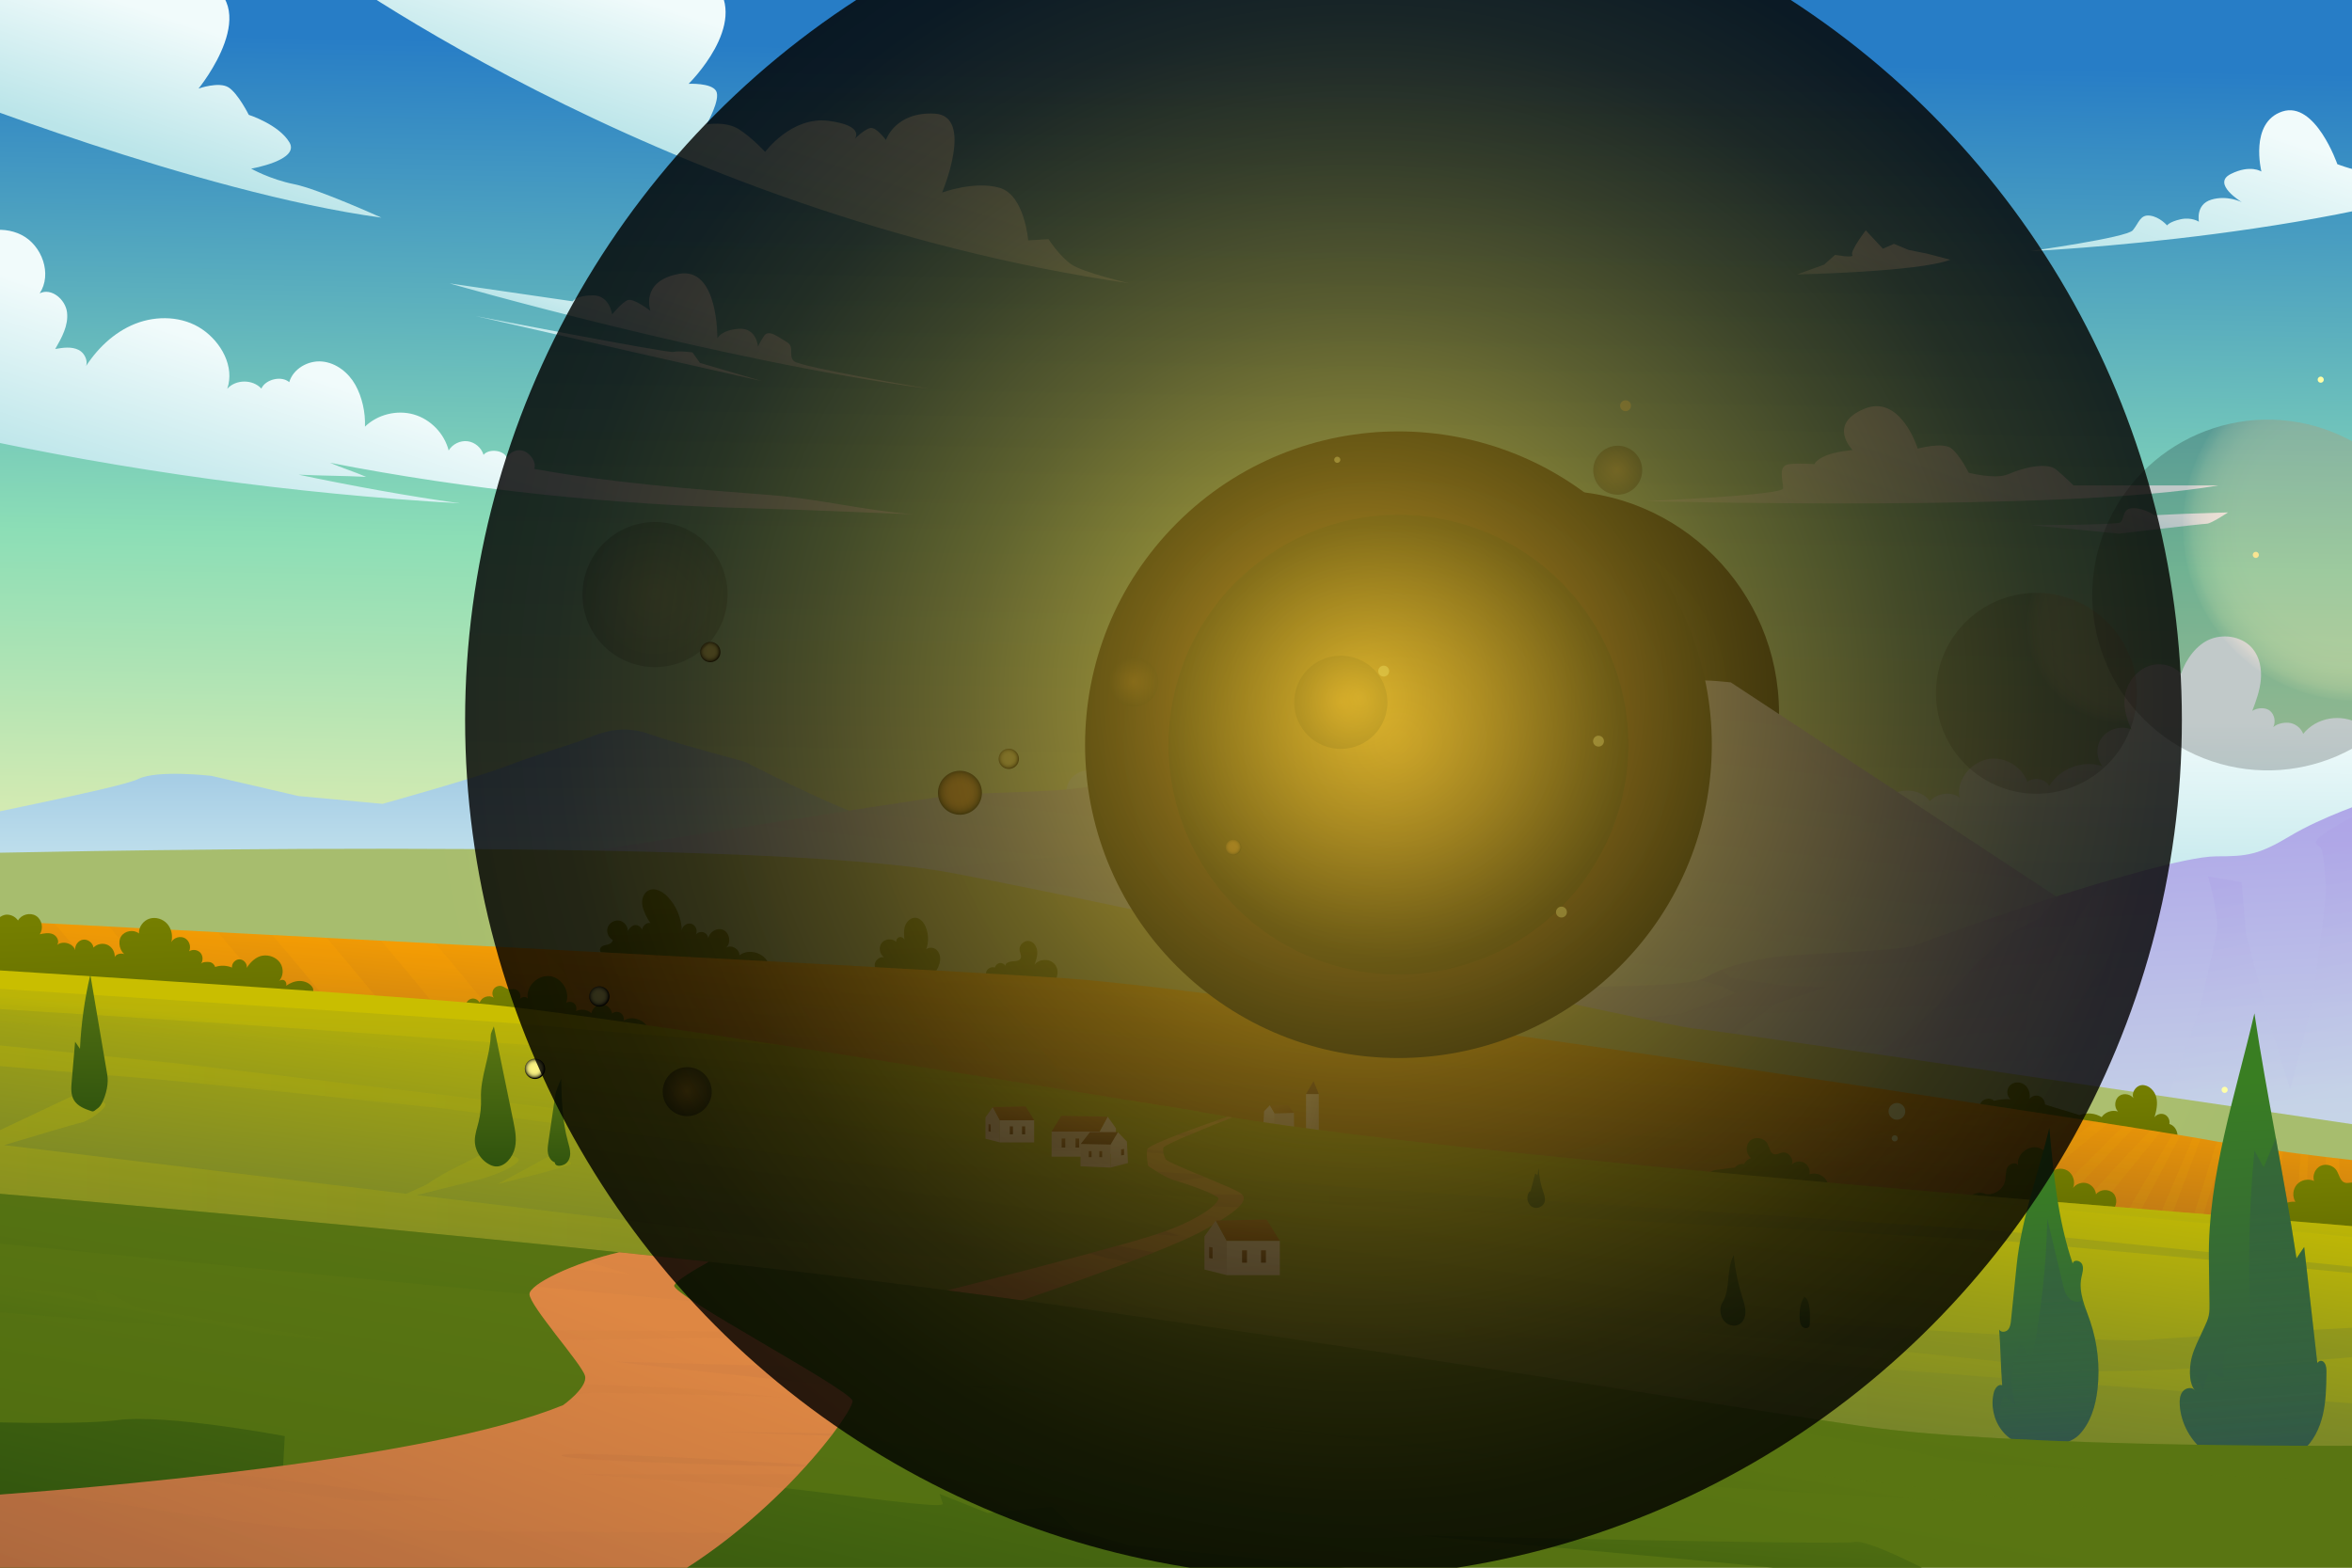 <?xml version="1.0" encoding="UTF-8"?>
<svg xmlns="http://www.w3.org/2000/svg" version="1.1" xmlns:xlink="http://www.w3.org/1999/xlink" viewBox="0 0 750 500">
  <rect x="0" y="0" width="750" height="500" fill="#333333" stroke="none"/>
  <defs>
    <style>
      .cls-1 {
        fill: url(#linear-gradient-13);
      }

      .cls-2 {
        fill: url(#linear-gradient-28);
      }

      .cls-3 {
        fill: url(#linear-gradient-65);
      }

      .cls-4 {
        fill: url(#linear-gradient-69);
      }

      .cls-5 {
        fill: url(#linear-gradient-53);
      }

      .cls-6 {
        fill: url(#linear-gradient-42);
      }

      .cls-7 {
        fill: url(#linear-gradient-46);
      }

      .cls-8 {
        fill: url(#_Áåçûìÿííûé_ãðàäèåíò_665);
      }

      .cls-8, .cls-9, .cls-10, .cls-11, .cls-12, .cls-13, .cls-14, .cls-15, .cls-16, .cls-17, .cls-18, .cls-19, .cls-20, .cls-21, .cls-22, .cls-23, .cls-24, .cls-25, .cls-26, .cls-27, .cls-28, .cls-29, .cls-30, .cls-31, .cls-32 {
        mix-blend-mode: screen;
      }

      .cls-8, .cls-10, .cls-11, .cls-12, .cls-14, .cls-15, .cls-17, .cls-18, .cls-23, .cls-26, .cls-27, .cls-29, .cls-32 {
        fill-rule: evenodd;
      }

      .cls-33 {
        fill: url(#linear-gradient-50);
      }

      .cls-33, .cls-9, .cls-13, .cls-16, .cls-20, .cls-21, .cls-34, .cls-31 {
        opacity: .35;
      }

      .cls-33, .cls-35, .cls-36, .cls-34, .cls-37, .cls-38, .cls-39, .cls-40 {
        mix-blend-mode: multiply;
      }

      .cls-9 {
        fill: url(#linear-gradient-56);
      }

      .cls-10 {
        fill: url(#radial-gradient-6);
      }

      .cls-10, .cls-11, .cls-27 {
        opacity: .5;
      }

      .cls-11 {
        fill: url(#radial-gradient-5);
      }

      .cls-41 {
        fill: url(#linear-gradient-70);
      }

      .cls-42 {
        fill: url(#linear-gradient-60);
      }

      .cls-43 {
        fill: url(#linear-gradient-2);
      }

      .cls-12 {
        fill: url(#_Áåçûìÿííûé_ãðàäèåíò_222);
      }

      .cls-44 {
        fill: url(#linear-gradient-64);
      }

      .cls-13 {
        fill: url(#linear-gradient-58);
      }

      .cls-35 {
        fill: url(#linear-gradient-31);
      }

      .cls-35, .cls-36, .cls-19, .cls-38, .cls-39, .cls-30 {
        opacity: .25;
      }

      .cls-45 {
        fill: url(#linear-gradient-43);
      }

      .cls-46 {
        fill: url(#linear-gradient-25);
      }

      .cls-47 {
        fill: url(#linear-gradient-82);
      }

      .cls-48 {
        fill: url(#linear-gradient-10);
      }

      .cls-49 {
        fill: url(#linear-gradient-12);
      }

      .cls-50 {
        fill: url(#linear-gradient-27);
      }

      .cls-51 {
        fill: url(#linear-gradient-68);
      }

      .cls-52 {
        fill: url(#linear-gradient-37);
      }

      .cls-53 {
        fill: url(#linear-gradient-75);
      }

      .cls-54 {
        fill: url(#linear-gradient-55);
      }

      .cls-14 {
        fill: url(#_Áåçûìÿííûé_ãðàäèåíò_222-3);
      }

      .cls-15 {
        fill: url(#_Áåçûìÿííûé_ãðàäèåíò_320);
      }

      .cls-15, .cls-29, .cls-32 {
        opacity: .2;
      }

      .cls-55 {
        fill: url(#linear-gradient-47);
      }

      .cls-16 {
        fill: url(#linear-gradient-57);
      }

      .cls-56 {
        fill: url(#linear-gradient-26);
      }

      .cls-57 {
        fill: url(#linear-gradient-74);
      }

      .cls-17 {
        fill: url(#_Áåçûìÿííûé_ãðàäèåíò_222-4);
      }

      .cls-58 {
        fill: url(#linear-gradient-72);
      }

      .cls-59 {
        fill: none;
      }

      .cls-60 {
        fill: url(#linear-gradient-4);
      }

      .cls-18 {
        fill: url(#_Áåçûìÿííûé_ãðàäèåíò_222-2);
      }

      .cls-61 {
        fill: url(#linear-gradient-35);
      }

      .cls-62 {
        fill: url(#linear-gradient-30);
      }

      .cls-63 {
        fill: url(#linear-gradient-76);
      }

      .cls-64 {
        fill: url(#linear-gradient-73);
      }

      .cls-65 {
        fill: url(#linear-gradient-71);
      }

      .cls-66 {
        fill: url(#linear-gradient-44);
      }

      .cls-67 {
        fill: url(#linear-gradient-49);
      }

      .cls-68 {
        fill: url(#linear-gradient-3);
      }

      .cls-69 {
        fill: url(#linear-gradient-34);
      }

      .cls-70 {
        clip-path: url(#clippath-1);
      }

      .cls-36 {
        fill: url(#linear-gradient-40);
      }

      .cls-71 {
        fill: url(#linear-gradient-5);
      }

      .cls-72 {
        fill: url(#linear-gradient-22);
      }

      .cls-19 {
        fill: url(#linear-gradient-24);
      }

      .cls-73 {
        fill: url(#linear-gradient-54);
      }

      .cls-74 {
        isolation: isolate;
      }

      .cls-75 {
        fill: url(#linear-gradient-33);
      }

      .cls-20 {
        fill: url(#linear-gradient-59);
      }

      .cls-76 {
        fill: url(#linear-gradient-79);
      }

      .cls-77 {
        fill: url(#linear-gradient-78);
      }

      .cls-78 {
        fill: url(#linear-gradient-51);
      }

      .cls-79 {
        fill: url(#linear-gradient-8);
      }

      .cls-21 {
        fill: url(#linear-gradient-48);
      }

      .cls-80 {
        fill: url(#linear-gradient-66);
      }

      .cls-34 {
        fill: url(#linear-gradient-52);
      }

      .cls-81 {
        fill: url(#linear-gradient-77);
      }

      .cls-82 {
        clip-path: url(#clippath-3);
      }

      .cls-22 {
        fill: url(#_Áåçûìÿííûé_ãðàäèåíò_166);
        opacity: .82;
      }

      .cls-83 {
        fill: url(#radial-gradient-2);
      }

      .cls-23 {
        fill: url(#_Áåçûìÿííûé_ãðàäèåíò_665-2);
      }

      .cls-84 {
        fill: url(#radial-gradient);
        mix-blend-mode: color-dodge;
      }

      .cls-85 {
        fill: url(#linear-gradient-14);
      }

      .cls-86 {
        fill: url(#linear-gradient-29);
      }

      .cls-87 {
        fill: url(#linear-gradient-20);
      }

      .cls-88 {
        fill: url(#linear-gradient-67);
      }

      .cls-89 {
        fill: url(#linear-gradient-7);
      }

      .cls-24 {
        fill: url(#_Áåçûìÿííûé_ãðàäèåíò_256);
      }

      .cls-90 {
        fill: url(#linear-gradient-9);
      }

      .cls-91 {
        fill: url(#linear-gradient-11);
      }

      .cls-25 {
        fill: url(#_Áåçûìÿííûé_ãðàäèåíò_261);
      }

      .cls-92 {
        fill: url(#linear-gradient-19);
      }

      .cls-93 {
        fill: url(#linear-gradient-80);
      }

      .cls-94 {
        fill: url(#linear-gradient-6);
      }

      .cls-95, .cls-96 {
        fill: #ffffa7;
      }

      .cls-26 {
        fill: url(#radial-gradient-4);
        opacity: .41;
      }

      .cls-37 {
        fill: url(#linear-gradient-17);
      }

      .cls-37, .cls-40 {
        opacity: .45;
      }

      .cls-97 {
        fill: url(#linear-gradient-83);
      }

      .cls-98 {
        fill: url(#linear-gradient-36);
      }

      .cls-99 {
        fill: url(#linear-gradient-21);
      }

      .cls-100 {
        fill: url(#linear-gradient-45);
      }

      .cls-96 {
        mix-blend-mode: soft-light;
      }

      .cls-101 {
        fill: url(#linear-gradient-85);
      }

      .cls-102 {
        fill: url(#linear-gradient-81);
      }

      .cls-38 {
        fill: url(#linear-gradient-39);
      }

      .cls-103 {
        clip-path: url(#clippath-2);
      }

      .cls-104 {
        fill: url(#linear-gradient-84);
      }

      .cls-39 {
        fill: url(#linear-gradient-61);
      }

      .cls-27 {
        fill: url(#radial-gradient-7);
      }

      .cls-105 {
        fill: url(#linear-gradient-32);
      }

      .cls-106 {
        fill: url(#linear-gradient-41);
      }

      .cls-107 {
        fill: url(#linear-gradient-16);
      }

      .cls-28 {
        fill: url(#linear-gradient-38);
        opacity: .3;
      }

      .cls-40 {
        fill: url(#linear-gradient-15);
      }

      .cls-29 {
        fill: url(#radial-gradient-3);
      }

      .cls-108 {
        fill: url(#linear-gradient);
      }

      .cls-30 {
        fill: url(#linear-gradient-23);
      }

      .cls-109 {
        clip-path: url(#clippath);
      }

      .cls-31 {
        fill: url(#linear-gradient-62);
      }

      .cls-110 {
        fill: url(#linear-gradient-63);
      }

      .cls-32 {
        fill: url(#_Áåçûìÿííûé_ãðàäèåíò_320-2);
      }

      .cls-111 {
        fill: url(#linear-gradient-18);
      }
    </style>
    <linearGradient id="linear-gradient" x1="373.89" y1="311.14" x2="379.22" y2="16.77" gradientUnits="userSpaceOnUse">
      <stop offset="0" stop-color="#f9f1b0"/>
      <stop offset=".32" stop-color="#ace3b4"/>
      <stop offset=".46" stop-color="#8cdeb6"/>
      <stop offset="1" stop-color="#277dc6"/>
    </linearGradient>
    <clipPath id="clippath">
      <rect class="cls-59" width="750" height="500"/>
    </clipPath>
    <linearGradient id="linear-gradient-2" x1="128.89" y1="116.78" x2="107.39" y2="181.65" gradientUnits="userSpaceOnUse">
      <stop offset=".18" stop-color="#f1fbfb"/>
      <stop offset="1" stop-color="#bbe5e9"/>
    </linearGradient>
    <linearGradient id="linear-gradient-3" x1="393.53" y1="212.44" x2="393.03" y2="258.82" xlink:href="#linear-gradient-2"/>
    <linearGradient id="linear-gradient-4" x1="676.47" y1="216.14" x2="675.63" y2="293.68" xlink:href="#linear-gradient-2"/>
    <linearGradient id="linear-gradient-5" x1="224.88" y1="91.24" x2="217.35" y2="113.98" xlink:href="#linear-gradient-2"/>
    <linearGradient id="linear-gradient-6" x1="199.3" y1="106.83" x2="197.01" y2="113.73" gradientTransform="translate(-4.41 7.11) rotate(-2.08)" xlink:href="#linear-gradient-2"/>
    <linearGradient id="linear-gradient-7" x1="61.07" y1="-2.44" x2="44.06" y2="48.89" xlink:href="#linear-gradient-2"/>
    <linearGradient id="linear-gradient-8" x1="240.23" y1="1.44" x2="223.45" y2="52.07" xlink:href="#linear-gradient-2"/>
    <linearGradient id="linear-gradient-9" x1="624.25" y1="132.57" x2="606.92" y2="184.89" xlink:href="#linear-gradient-2"/>
    <linearGradient id="linear-gradient-10" x1="682.19" y1="156.05" x2="675.6" y2="175.93" xlink:href="#linear-gradient-2"/>
    <linearGradient id="linear-gradient-11" x1="737.72" y1="33.96" x2="715.8" y2="100.11" xlink:href="#linear-gradient-2"/>
    <linearGradient id="linear-gradient-12" x1="600.22" y1="76.92" x2="594.58" y2="93.96" xlink:href="#linear-gradient-2"/>
    <radialGradient id="radial-gradient" cx="496.4" cy="227.4" fx="496.4" fy="211.46" r="70.89" gradientUnits="userSpaceOnUse">
      <stop offset="0" stop-color="#ffdb87"/>
      <stop offset=".02" stop-color="#f0ce7f"/>
      <stop offset=".09" stop-color="#bea364"/>
      <stop offset=".17" stop-color="#917c4c"/>
      <stop offset=".25" stop-color="#6a5b38"/>
      <stop offset=".34" stop-color="#493e26"/>
      <stop offset=".43" stop-color="#2e2718"/>
      <stop offset=".53" stop-color="#19160d"/>
      <stop offset=".65" stop-color="#0b0905"/>
      <stop offset=".78" stop-color="#020201"/>
      <stop offset="1" stop-color="#000"/>
    </radialGradient>
    <clipPath id="clippath-1">
      <rect class="cls-59" width="750" height="500"/>
    </clipPath>
    <linearGradient id="linear-gradient-13" x1="155.73" y1="280.19" x2="155.73" y2="231.08" gradientUnits="userSpaceOnUse">
      <stop offset="0" stop-color="#c5e4ee"/>
      <stop offset="1" stop-color="#96c1e0"/>
    </linearGradient>
    <linearGradient id="linear-gradient-14" x1="456.74" y1="318.16" x2="469.99" y2="193.69" gradientUnits="userSpaceOnUse">
      <stop offset="0" stop-color="#c8d8e7"/>
      <stop offset="1" stop-color="#ada3e8"/>
    </linearGradient>
    <linearGradient id="linear-gradient-15" x1="481.66" y1="328.9" x2="484.45" y2="208.9" xlink:href="#linear-gradient-14"/>
    <linearGradient id="linear-gradient-16" x1="615.26" y1="378.44" x2="609.56" y2="253.99" xlink:href="#linear-gradient-14"/>
    <linearGradient id="linear-gradient-17" x1="648.89" y1="370.24" x2="632.81" y2="295.54" xlink:href="#linear-gradient-14"/>
    <radialGradient id="radial-gradient-2" cx="436.72" cy="226.12" fx="436.72" fy="226.12" r="302.25" gradientUnits="userSpaceOnUse">
      <stop offset="0" stop-color="#cfcb79"/>
      <stop offset="1" stop-color="#a7bd6e"/>
    </radialGradient>
    <clipPath id="clippath-2">
      <rect class="cls-59" width="750" height="500"/>
    </clipPath>
    <linearGradient id="linear-gradient-18" x1="325.46" y1="301.49" x2="326.29" y2="323.05" gradientUnits="userSpaceOnUse">
      <stop offset="0" stop-color="#757f00"/>
      <stop offset="1" stop-color="#5d6600"/>
    </linearGradient>
    <linearGradient id="linear-gradient-19" x1="288.9" y1="294.47" x2="289.94" y2="321.55" xlink:href="#linear-gradient-18"/>
    <linearGradient id="linear-gradient-20" x1="217.44" y1="285.67" x2="218.95" y2="324.86" xlink:href="#linear-gradient-18"/>
    <linearGradient id="linear-gradient-21" x1="662.42" y1="346.54" x2="663.71" y2="380.19" xlink:href="#linear-gradient-18"/>
    <linearGradient id="linear-gradient-22" x1="379.96" y1="312.23" x2="374.1" y2="376.26" gradientUnits="userSpaceOnUse">
      <stop offset="0" stop-color="#ffa400"/>
      <stop offset=".94" stop-color="#b1701a"/>
    </linearGradient>
    <linearGradient id="linear-gradient-23" x1="618.57" y1="336.63" x2="607.34" y2="387.35" gradientUnits="userSpaceOnUse">
      <stop offset="0" stop-color="#ffa400"/>
      <stop offset=".15" stop-color="#f2a004"/>
      <stop offset="1" stop-color="#b18e1a"/>
    </linearGradient>
    <linearGradient id="linear-gradient-24" x1="185.27" y1="306.67" x2="187.3" y2="353.42" xlink:href="#linear-gradient-23"/>
    <linearGradient id="linear-gradient-25" x1="563.26" y1="364.4" x2="564.23" y2="389.67" xlink:href="#linear-gradient-18"/>
    <linearGradient id="linear-gradient-26" x1="650.55" y1="367.82" x2="651.81" y2="400.72" xlink:href="#linear-gradient-18"/>
    <linearGradient id="linear-gradient-27" x1="738.46" y1="373.82" x2="739.85" y2="409.96" xlink:href="#linear-gradient-18"/>
    <linearGradient id="linear-gradient-28" x1="177.33" y1="312.96" x2="178.45" y2="342.12" xlink:href="#linear-gradient-18"/>
    <linearGradient id="linear-gradient-29" x1="43.4" y1="293.06" x2="45.25" y2="341.12" xlink:href="#linear-gradient-18"/>
    <linearGradient id="linear-gradient-30" x1="187.51" y1="337" x2="181.13" y2="397.61" gradientUnits="userSpaceOnUse">
      <stop offset="0" stop-color="#c9be00"/>
      <stop offset=".4" stop-color="#9a9e17"/>
      <stop offset=".79" stop-color="#73822c"/>
      <stop offset="1" stop-color="#647834"/>
    </linearGradient>
    <linearGradient id="linear-gradient-31" x1="178.16" y1="300.53" x2="176.17" y2="348.79" xlink:href="#linear-gradient-30"/>
    <linearGradient id="linear-gradient-32" x1="410.38" y1="353.74" x2="410.69" y2="360.28" gradientTransform="translate(815.32) rotate(-180) scale(1 -1)" gradientUnits="userSpaceOnUse">
      <stop offset="0" stop-color="#ffd7c7"/>
      <stop offset="1" stop-color="#e6b9a8"/>
    </linearGradient>
    <linearGradient id="linear-gradient-33" x1="406.16" y1="362.73" x2="405.9" y2="358.97" xlink:href="#linear-gradient-32"/>
    <linearGradient id="linear-gradient-34" x1="408.27" y1="352.46" x2="410.34" y2="357.58" gradientUnits="userSpaceOnUse">
      <stop offset="0" stop-color="#d48020"/>
      <stop offset="1" stop-color="#a34b0f"/>
    </linearGradient>
    <linearGradient id="linear-gradient-35" x1="417.67" y1="346.31" x2="419.51" y2="352.14" gradientUnits="userSpaceOnUse">
      <stop offset="0" stop-color="#8f4520"/>
      <stop offset="1" stop-color="#732e12"/>
    </linearGradient>
    <linearGradient id="linear-gradient-36" x1="414.91" y1="353.89" x2="420.5" y2="355.64" gradientTransform="matrix(1,0,0,1,0,0)" xlink:href="#linear-gradient-32"/>
    <linearGradient id="linear-gradient-37" x1="386.1" y1="298.34" x2="353.3" y2="542.68" gradientUnits="userSpaceOnUse">
      <stop offset=".14" stop-color="#c9be00"/>
      <stop offset=".34" stop-color="#9a9e17"/>
      <stop offset=".55" stop-color="#73822c"/>
      <stop offset=".65" stop-color="#647834"/>
    </linearGradient>
    <linearGradient id="linear-gradient-38" x1="373.78" y1="342.24" x2="368" y2="402.53" xlink:href="#linear-gradient-30"/>
    <linearGradient id="linear-gradient-39" x1="-11.59" y1="369.42" x2="756.39" y2="369.42" xlink:href="#linear-gradient-30"/>
    <linearGradient id="linear-gradient-40" x1="-10.79" y1="415.66" x2="756.39" y2="415.66" xlink:href="#linear-gradient-30"/>
    <linearGradient id="linear-gradient-41" x1="158.18" y1="329.87" x2="157.89" y2="370.75" gradientUnits="userSpaceOnUse">
      <stop offset="0" stop-color="#597512"/>
      <stop offset="1" stop-color="#30540e"/>
    </linearGradient>
    <linearGradient id="linear-gradient-42" x1="178.71" y1="342.61" x2="178.14" y2="372.92" xlink:href="#linear-gradient-41"/>
    <linearGradient id="linear-gradient-43" x1="29.24" y1="308.57" x2="28.35" y2="356.18" xlink:href="#linear-gradient-41"/>
    <linearGradient id="linear-gradient-44" x1="489.91" y1="373.22" x2="489.83" y2="384.89" xlink:href="#linear-gradient-41"/>
    <linearGradient id="linear-gradient-45" x1="552.69" y1="401.57" x2="552.55" y2="422.15" xlink:href="#linear-gradient-41"/>
    <linearGradient id="linear-gradient-46" x1="575.54" y1="414.18" x2="575.47" y2="423.31" xlink:href="#linear-gradient-41"/>
    <linearGradient id="linear-gradient-47" x1="353.54" y1="351.41" x2="344.07" y2="419.19" gradientUnits="userSpaceOnUse">
      <stop offset="0" stop-color="#febc42"/>
      <stop offset="1" stop-color="#de8743"/>
    </linearGradient>
    <linearGradient id="linear-gradient-48" x1="383.17" y1="352.57" x2="368.31" y2="403.97" gradientUnits="userSpaceOnUse">
      <stop offset="0" stop-color="#de8743"/>
      <stop offset="1" stop-color="#a1613d"/>
    </linearGradient>
    <linearGradient id="linear-gradient-49" x1="711.82" y1="344.66" x2="720.8" y2="477.02" gradientUnits="userSpaceOnUse">
      <stop offset="0" stop-color="#397e22"/>
      <stop offset="1" stop-color="#31514e"/>
    </linearGradient>
    <linearGradient id="linear-gradient-50" x1="721.78" y1="488.78" x2="714.39" y2="385.82" gradientUnits="userSpaceOnUse">
      <stop offset="0" stop-color="#397e22" stop-opacity="0"/>
      <stop offset=".94" stop-color="#31534b" stop-opacity=".94"/>
      <stop offset="1" stop-color="#31514e"/>
    </linearGradient>
    <linearGradient id="linear-gradient-51" x1="647.73" y1="374.89" x2="654.04" y2="468.02" xlink:href="#linear-gradient-49"/>
    <linearGradient id="linear-gradient-52" x1="654.38" y1="463.66" x2="651.79" y2="413.46" xlink:href="#linear-gradient-50"/>
    <linearGradient id="linear-gradient-53" x1="376.33" y1="442.08" x2="307.9" y2="831.03" xlink:href="#linear-gradient-41"/>
    <linearGradient id="linear-gradient-54" x1="569.11" y1="473.04" x2="564" y2="535.48" xlink:href="#linear-gradient-41"/>
    <linearGradient id="linear-gradient-55" x1="273.06" y1="415.4" x2="245.43" y2="540.28" xlink:href="#linear-gradient-41"/>
    <linearGradient id="linear-gradient-56" x1="377.92" y1="412.19" x2="352.32" y2="557.69" xlink:href="#linear-gradient-41"/>
    <linearGradient id="linear-gradient-57" x1="530.95" y1="462.29" x2="522.99" y2="507.57" xlink:href="#linear-gradient-41"/>
    <linearGradient id="linear-gradient-58" x1="47.86" y1="417.7" x2="42.81" y2="446.37" xlink:href="#linear-gradient-41"/>
    <linearGradient id="linear-gradient-59" x1="333.93" y1="440.63" x2="330.81" y2="458.37" xlink:href="#linear-gradient-41"/>
    <linearGradient id="linear-gradient-60" x1="152.11" y1="401.82" x2="89.8" y2="576.43" xlink:href="#linear-gradient-48"/>
    <linearGradient id="linear-gradient-61" x1="152.55" y1="369.64" x2="99.28" y2="550.78" xlink:href="#linear-gradient-48"/>
    <linearGradient id="linear-gradient-62" x1="228.79" y1="384.12" x2="193.51" y2="548.51" xlink:href="#linear-gradient-48"/>
    <linearGradient id="linear-gradient-63" x1="353.19" y1="359.89" x2="353.32" y2="373.86" gradientTransform="matrix(1,0,0,1,0,0)" xlink:href="#linear-gradient-32"/>
    <linearGradient id="linear-gradient-64" x1="344.26" y1="352.88" x2="344.26" y2="361.64" xlink:href="#linear-gradient-34"/>
    <linearGradient id="linear-gradient-65" x1="342.88" y1="372.03" x2="342.96" y2="365.84" gradientTransform="matrix(1,0,0,1,0,0)" xlink:href="#linear-gradient-32"/>
    <linearGradient id="linear-gradient-66" x1="339.11" y1="363.41" x2="339.11" y2="365.86" xlink:href="#linear-gradient-35"/>
    <linearGradient id="linear-gradient-67" x1="343.54" y1="363.41" x2="343.54" y2="365.86" xlink:href="#linear-gradient-35"/>
    <linearGradient id="linear-gradient-68" x1="316.99" y1="370.3" x2="316.58" y2="361.06" gradientTransform="matrix(1,0,0,1,0,0)" xlink:href="#linear-gradient-32"/>
    <linearGradient id="linear-gradient-69" x1="340.11" y1="350.23" x2="340.11" y2="357.95" gradientTransform="translate(663.28) rotate(-180) scale(1 -1)" xlink:href="#linear-gradient-34"/>
    <linearGradient id="linear-gradient-70" x1="324.25" y1="359.62" x2="324.85" y2="371.27" gradientTransform="matrix(1,0,0,1,0,0)" xlink:href="#linear-gradient-32"/>
    <linearGradient id="linear-gradient-71" x1="336.88" y1="359.51" x2="336.88" y2="361.67" gradientTransform="translate(-10.48 721.03) scale(1 -1)" xlink:href="#linear-gradient-35"/>
    <linearGradient id="linear-gradient-72" x1="347.72" y1="358.78" x2="347.72" y2="360.84" gradientTransform="translate(663.28) rotate(-180) scale(1 -1)" xlink:href="#linear-gradient-35"/>
    <linearGradient id="linear-gradient-73" x1="340.78" y1="359.51" x2="340.78" y2="361.67" gradientTransform="translate(-18.28 721.03) scale(1 -1)" xlink:href="#linear-gradient-35"/>
    <linearGradient id="linear-gradient-74" x1="388.31" y1="415.89" x2="387.69" y2="401.6" gradientTransform="matrix(1,0,0,1,0,0)" xlink:href="#linear-gradient-32"/>
    <linearGradient id="linear-gradient-75" x1="265.39" y1="384.85" x2="265.39" y2="396.79" gradientTransform="translate(663.28) rotate(-180) scale(1 -1)" xlink:href="#linear-gradient-34"/>
    <linearGradient id="linear-gradient-76" x1="399.56" y1="399.37" x2="400.49" y2="417.39" gradientTransform="matrix(1,0,0,1,0,0)" xlink:href="#linear-gradient-32"/>
    <linearGradient id="linear-gradient-77" x1="260.4" y1="399.19" x2="260.4" y2="402.54" gradientTransform="translate(142.48 801.51) scale(1 -1)" xlink:href="#linear-gradient-35"/>
    <linearGradient id="linear-gradient-78" x1="277.17" y1="398.08" x2="277.17" y2="401.25" gradientTransform="translate(663.28) rotate(-180) scale(1 -1)" xlink:href="#linear-gradient-35"/>
    <linearGradient id="linear-gradient-79" x1="266.44" y1="399.19" x2="266.44" y2="402.54" gradientTransform="translate(130.41 801.51) scale(1 -1)" xlink:href="#linear-gradient-35"/>
    <linearGradient id="linear-gradient-80" x1="356.47" y1="363.02" x2="356.95" y2="373.16" gradientTransform="matrix(1,0,0,1,0,0)" xlink:href="#linear-gradient-32"/>
    <linearGradient id="linear-gradient-81" x1="349.94" y1="376.95" x2="349.52" y2="371.13" gradientTransform="matrix(1,0,0,1,0,0)" xlink:href="#linear-gradient-32"/>
    <linearGradient id="linear-gradient-82" x1="350.54" y1="361.49" x2="350.54" y2="364.87" xlink:href="#linear-gradient-35"/>
    <linearGradient id="linear-gradient-83" x1="357.98" y1="366.66" x2="357.98" y2="368.41" xlink:href="#linear-gradient-35"/>
    <linearGradient id="linear-gradient-84" x1="351" y1="367.33" x2="351" y2="368.98" xlink:href="#linear-gradient-35"/>
    <linearGradient id="linear-gradient-85" x1="347.63" y1="367.33" x2="347.63" y2="368.98" xlink:href="#linear-gradient-35"/>
    <clipPath id="clippath-3">
      <rect class="cls-59" width="750" height="500"/>
    </clipPath>
    <radialGradient id="_Áåçûìÿííûé_ãðàäèåíò_256" data-name="Áåçûìÿííûé ãðàäèåíò 256" cx="445.93" cy="237.52" fx="445.93" fy="237.52" r="99.93" gradientTransform="translate(290.98 -238.17) rotate(45) scale(1 .95)" gradientUnits="userSpaceOnUse">
      <stop offset="0" stop-color="#db2a27"/>
      <stop offset=".03" stop-color="#d32825"/>
      <stop offset=".39" stop-color="#791715"/>
      <stop offset=".68" stop-color="#380a09"/>
      <stop offset=".89" stop-color="#0f0202"/>
      <stop offset="1" stop-color="#000"/>
    </radialGradient>
    <radialGradient id="_Áåçûìÿííûé_ãðàäèåíò_261" data-name="Áåçûìÿííûé ãðàäèåíò 261" cx="445.93" cy="237.52" fx="445.93" fy="237.52" r="73.31" gradientTransform="translate(560.49 -249.48) rotate(76.28) scale(1 .95)" gradientUnits="userSpaceOnUse">
      <stop offset="0" stop-color="#e8a234"/>
      <stop offset=".09" stop-color="#dd9a31"/>
      <stop offset=".25" stop-color="#c0862b"/>
      <stop offset=".47" stop-color="#916520"/>
      <stop offset=".72" stop-color="#4f3711"/>
      <stop offset="1" stop-color="#000"/>
    </radialGradient>
    <radialGradient id="_Áåçûìÿííûé_ãðàäèåíò_665" data-name="Áåçûìÿííûé ãðàäèåíò 665" cx="6545.06" cy="-4185.63" fx="6545.06" fy="-4185.63" r="7.01" gradientTransform="translate(6600.73 -4300.73) rotate(111.52) scale(1 -1)" gradientUnits="userSpaceOnUse">
      <stop offset=".02" stop-color="#e58e32"/>
      <stop offset=".34" stop-color="#e28c31"/>
      <stop offset=".47" stop-color="#db882f"/>
      <stop offset=".58" stop-color="#cf802d"/>
      <stop offset=".66" stop-color="#bd7529"/>
      <stop offset=".74" stop-color="#a56624"/>
      <stop offset=".81" stop-color="#89551d"/>
      <stop offset=".87" stop-color="#673f16"/>
      <stop offset=".93" stop-color="#3f270d"/>
      <stop offset=".98" stop-color="#130c04"/>
      <stop offset="1" stop-color="#000"/>
    </radialGradient>
    <radialGradient id="_Áåçûìÿííûé_ãðàäèåíò_665-2" data-name="Áåçûìÿííûé ãðàäèåíò 665" cx="6529.29" cy="-4098.1" fx="6529.29" fy="-4098.1" r="2.53" xlink:href="#_Áåçûìÿííûé_ãðàäèåíò_665"/>
    <radialGradient id="_Áåçûìÿííûé_ãðàäèåíò_222" data-name="Áåçûìÿííûé ãðàäèåíò 222" cx="6532.51" cy="-4276.16" fx="6532.51" fy="-4276.16" r="3.23" gradientTransform="translate(6600.73 -4300.73) rotate(111.52) scale(1 -1)" gradientUnits="userSpaceOnUse">
      <stop offset=".02" stop-color="#fbf382"/>
      <stop offset=".33" stop-color="#f8f080"/>
      <stop offset=".47" stop-color="#f1e97d"/>
      <stop offset=".57" stop-color="#e5dd76"/>
      <stop offset=".65" stop-color="#d3cc6d"/>
      <stop offset=".72" stop-color="#bbb561"/>
      <stop offset=".79" stop-color="#9f9a52"/>
      <stop offset=".85" stop-color="#7d7940"/>
      <stop offset=".91" stop-color="#55522c"/>
      <stop offset=".96" stop-color="#292815"/>
      <stop offset="1" stop-color="#000"/>
    </radialGradient>
    <radialGradient id="_Áåçûìÿííûé_ãðàäèåíò_222-2" data-name="Áåçûìÿííûé ãðàäèåíò 222" cx="6529.29" cy="-4175.11" fx="6529.29" fy="-4175.11" r="3.23" xlink:href="#_Áåçûìÿííûé_ãðàäèåíò_222"/>
    <radialGradient id="_Áåçûìÿííûé_ãðàäèåíò_222-3" data-name="Áåçûìÿííûé ãðàäèåíò 222" cx="6676.68" cy="-4279.4" fx="6676.68" fy="-4279.4" r="3.23" xlink:href="#_Áåçûìÿííûé_ãðàäèåíò_222"/>
    <radialGradient id="_Áåçûìÿííûé_ãðàäèåíò_222-4" data-name="Áåçûìÿííûé ãðàäèåíò 222" cx="6647.69" cy="-4268.77" fx="6647.69" fy="-4268.77" r="3.23" xlink:href="#_Áåçûìÿííûé_ãðàäèåíò_222"/>
    <radialGradient id="radial-gradient-3" cx="6521.92" cy="-4299.29" fx="6521.92" fy="-4299.29" r="23.13" gradientTransform="translate(6600.73 -4300.73) rotate(111.52) scale(1 -1)" gradientUnits="userSpaceOnUse">
      <stop offset="0" stop-color="#d48020"/>
      <stop offset=".37" stop-color="#875114"/>
      <stop offset="1" stop-color="#000"/>
    </radialGradient>
    <radialGradient id="_Áåçûìÿííûé_ãðàäèåíò_320" data-name="Áåçûìÿííûé ãðàäèåíò 320" cx="6381.24" cy="-3870.51" fx="6381.24" fy="-3870.51" r="31.89" gradientTransform="translate(6619.66 -4317.39) rotate(111.52) scale(1 -1)" gradientUnits="userSpaceOnUse">
      <stop offset=".46" stop-color="#e1783c"/>
      <stop offset=".67" stop-color="#df773b"/>
      <stop offset=".74" stop-color="#d87339"/>
      <stop offset=".8" stop-color="#cc6d36"/>
      <stop offset=".84" stop-color="#bb6432"/>
      <stop offset=".87" stop-color="#a5582c"/>
      <stop offset=".91" stop-color="#8a4924"/>
      <stop offset=".94" stop-color="#69381c"/>
      <stop offset=".96" stop-color="#442412"/>
      <stop offset=".99" stop-color="#1b0e07"/>
      <stop offset="1" stop-color="#000"/>
    </radialGradient>
    <radialGradient id="_Áåçûìÿííûé_ãðàäèåíò_320-2" data-name="Áåçûìÿííûé ãðàäèåíò 320" cx="6325.3" cy="-3813.69" fx="6325.3" fy="-3813.69" r="55.66" xlink:href="#_Áåçûìÿííûé_ãðàäèåíò_320"/>
    <radialGradient id="radial-gradient-4" cx="6473.67" cy="-4083.23" fx="6473.67" fy="-4083.23" r="14.87" xlink:href="#radial-gradient-3"/>
    <radialGradient id="radial-gradient-5" cx="6491.9" cy="-4146.97" fx="6491.9" fy="-4146.97" r="7.81" xlink:href="#radial-gradient-3"/>
    <radialGradient id="radial-gradient-6" cx="6665.63" cy="-4231.58" fx="6665.63" fy="-4231.58" r="7.81" xlink:href="#radial-gradient-3"/>
    <radialGradient id="radial-gradient-7" cx="6372.42" cy="-4028.25" fx="6372.42" fy="-4028.25" r="7.81" xlink:href="#radial-gradient-3"/>
    <radialGradient id="_Áåçûìÿííûé_ãðàäèåíò_166" data-name="Áåçûìÿííûé ãðàäèåíò 166" cx="433.68" cy="222.58" fx="433.68" fy="222.58" r="285.38" gradientUnits="userSpaceOnUse">
      <stop offset="0" stop-color="#dfbb2c"/>
      <stop offset=".07" stop-color="#c5a526"/>
      <stop offset=".26" stop-color="#89731b"/>
      <stop offset=".44" stop-color="#584a11"/>
      <stop offset=".61" stop-color="#322a09"/>
      <stop offset=".76" stop-color="#161204"/>
      <stop offset=".9" stop-color="#050401"/>
      <stop offset="1" stop-color="#000"/>
    </radialGradient>
  </defs>
  <!-- Generator: Adobe Illustrator 28.7.0, SVG Export Plug-In . SVG Version: 1.2.0 Build 4)  -->
  <g class="cls-74">
    <g id="BACKGROUND">
      <rect class="cls-108" width="750" height="500"/>
    </g>
    <g id="OBJECTS">
      <g class="cls-109">
        <g>
          <path class="cls-43" d="M-11.91,138.78c52.19,11.39,105.27,18.67,158.6,21.76-17.03-2.38-34.67-5.62-51.49-9.15,7.17.36,14.41.34,21.57.7-3.84-1.66-7.69-2.83-11.53-4.49,44.25,8.64,90.42,13.41,135.49,14.55,16.64.42,33.66,1.28,50.3,1.86-15.01-1.15-30.25-4.95-45.26-6.1-25.24-1.93-50.52-3.87-75.43-8.37.81-2.04-1.13-4.77-3.14-5.64-2.02-.87-4.63.14-5.55,2.13-.94-2.51-5.8-3.05-7.46-.96-.67-2.27-2.76-4.05-5.1-4.34-2.35-.29-4.81.91-6.02,2.95-1.37-5.42-5.78-9.97-11.15-11.5s-11.52,0-15.54,3.89c.18-4.47-.9-9.46-3.09-13.36s-6.11-6.99-10.57-7.41c-4.46-.42-9.23,2.29-10.49,6.59-2.43-2.16-7.59-.93-8.89,2.05-2.75-3.02-8.15-2.99-10.87.05,2.4-7.03-1.9-14.83-8.04-19s-14.43-4.46-21.33-1.72-12.47,8.23-16.35,14.56c1.82-1.75.56-5.12-1.7-6.24s-4.95-.72-7.44-.28c2.09-3.6,4.25-7.53,3.77-11.67-.48-4.14-5.02-7.96-8.73-6.08,4.06-6.12.77-15.31-5.78-18.63-6.55-3.32-14.95-1.34-20.41,3.57-5.46,4.91-8.29,12.21-9.2,19.5-.95-1.84-3.41-2.71-5.3-1.88s-2.93,3.23-2.23,5.17c-6.07-.41-13.22,2.67-16.03,8.06-2.81,5.4-1.06,13,4.29,15.89-2.05-.64-4.4-.23-6.1,1.07s-2.73,3.45-2.66,5.59l38.85,6.88Z"/>
          <path class="cls-68" d="M340.95,256.26c-1.32-2.28-1.22-5.31.26-7.49,1.48-2.18,4.25-3.4,6.86-3.02-1.55-2.31-1.5-5.96.11-8.23,1.61-2.27,4.67-3.39,7.36-2.69-2.35-3.15-3.51-7.22-2.94-11.11.57-3.89,3.33-7.54,7.12-8.56,3.79-1.02,8.34,1.11,9.47,4.87.11-5.41,2.72-11.05,7.34-13.86,4.62-2.82,11.08-2.58,15.12,1.02,3.02,2.69,4.42,6.84,4.56,10.89.15,4.04-.83,8.03-1.9,11.93,1.27-.81,3.77-1.09,5.09-.36,1.31.74,2.17,2.22,2.14,3.73,2.06-1.97,6.63-2.5,9-.93.62-2.92,4.53-5.46,7.51-5.33,2.98.13,5.68,2.63,6.04,5.6,3.4-1.87,7.28-3.03,11.15-2.69,3.86.34,7.68,2.33,9.69,5.65,2.01,3.32,1.88,7.96-.74,10.82l-103.22,9.76Z"/>
          <path class="cls-60" d="M583.9,250.48c2.6-2.55,6.49-3.71,10.07-3.02,3.58.69,6.74,3.23,8.2,6.57,4.01-2.88,10.29-2.48,13.24,1.48,2.17-2.53,6.96-3.27,9.46-1.07-1.05-5.4,3.07-10.77,8.39-12.18,5.32-1.4,11.45,1.9,13.2,7.12,2.11-1.66,5.76-1.04,7.01,1.34,3.18-5.57,10.88-8.51,16.91-6.32-2.02-2.81-2.17-6.55-.03-9.27,2.14-2.72,6.16-3.78,9.36-2.47-1.76-3.41-2.85-7.95-1.94-11.67s3.56-7.08,7.15-8.46c3.58-1.37,8.02-.53,10.57,2.34,1.57-4.63,5.02-9.44,9.61-11.13,4.59-1.69,10.28-.54,13.33,3.28,2.15,2.7,2.81,6.35,2.5,9.78-.31,3.44-1.5,6.72-2.73,9.94,1.57-1.05,4.27-1.24,5.69,0,1.42,1.25,1.85,3.49,1,5.18,1.32-1.23,3.9-1.69,5.65-1.28,1.75.41,3.27,1.74,3.9,3.42,4.26-5.3,12.06-6.57,17.95-3.17s8.68,11.34,6.22,17.68c.32-.07.51-.47.36-.76,1.61-1.17,3.58.07,4.83,1.61,1.25,1.55,1.55,3.64,1.57,5.63.04,6.8-2.78,13.24-5.56,19.45,2.56-.5,6.18.79,7.44,3.07s.86,5.36-.94,7.25l-129.6,5.09-52.81-39.44Z"/>
          <path class="cls-71" d="M143.36,90.39s86.15,24.78,152.48,33.55c0,0-40.79-6.86-42.69-8.77-1.91-1.91.38-4.57-2.29-6.1-2.67-1.52-5.72-4.19-7.24-1.91-1.52,2.29-1.91,3.43-1.91,3.43,0,0-.38-6.1-6.1-5.72-5.72.38-6.86,3.05-6.86,3.05,0,0,.38-22.87-12.2-20.58-12.58,2.29-9.15,11.82-9.15,11.82,0,0-5.34-4.19-7.24-3.43-1.91.76-4.96,4.57-4.96,4.57,0,0-.76-6.1-6.1-6.1s-6.48,1.91-6.48,1.91l-39.26-5.72Z"/>
          <path class="cls-94" d="M151.73,100.81s61.08,11.89,62.97,11.44c1.89-.45,6.11.16,6.11.16l2.41,3.35,19.66,5.77-35-7.88-56.16-12.84Z"/>
          <path class="cls-89" d="M-20.55,28.25S62.93,61.42,121.64,69.42c0,0-20.2-9.15-27.83-10.67-7.62-1.52-13.72-4.96-13.72-4.96,0,0,15.63-2.67,12.2-8.39-3.43-5.72-12.96-8.77-12.96-8.77,0,0-3.43-6.86-6.48-8.77-3.05-1.91-9.53.38-9.53.38,0,0,22.11-27.06,0-35.07-22.11-8.01-44.22-.38-44.22-.38l-2.29,9.15s5.72-10.29-5.34-10.29S-9.11-.72-9.11-.72c0,0,2.29,9.53-4.57,8.01-6.86-1.52-15.63,8.39-15.63,8.39l8.77,12.58Z"/>
          <path class="cls-79" d="M96.48-15.96s111.31,84.24,263.79,106.35c0,0-14.87-3.43-18.68-6.1-3.81-2.67-7.24-8.01-7.24-8.01l-6.48.38s-1.14-14.49-9.15-16.77c-8.01-2.29-18.3,1.52-18.3,1.52,0,0,10.29-24.4-2.29-25.16-12.58-.76-15.63,8.39-15.63,8.39,0,0-3.05-4.19-4.96-3.81s-4.96,3.43-4.96,3.43c0,0,3.43-4.19-8.39-5.72-11.82-1.52-20.2,9.91-20.2,9.91,0,0-4.19-4.57-8.39-7.24-4.19-2.67-10.29-1.52-10.29-1.52,0,0,4.57-8.01,3.05-10.67s-8.77-2.29-8.77-2.29c0,0,19.44-19.06,8.39-32.02-11.05-12.96-42.31-2.67-42.31-2.67l-6.48-6.48-9.91,7.24s3.05-14.1-16.01-18.68c-19.06-4.57-36.59,16.77-36.59,16.77l-20.2-6.86Z"/>
          <path class="cls-90" d="M707.3,154.84c-49.24,8.58-182.51,4.97-182.51,4.97,0,0,43.82-1.81,43.82-4.07s-1.81-7.23,1.81-7.68,8.13,0,8.13,0c0,0,.45-1.36,3.61-2.71,3.16-1.36,8.58-1.81,8.58-1.81,0,0-8.13-8.13,3.61-13.1,11.75-4.97,17.17,12.65,17.17,12.65,0,0,8.13-2.26,10.84,0,2.71,2.26,5.42,7.68,5.42,7.68,0,0,8.58,2.26,12.65.45,4.07-1.81,12.2-4.07,15.36-1.36,3.16,2.71,5.42,4.97,5.42,4.97h46.08Z"/>
          <path class="cls-48" d="M647.67,167.49s27.11,0,28.46-.9c1.36-.9.45-4.52,4.07-4.52s6.78,2.26,6.78,2.26l9.49-.45,14-.45s-5.42,3.61-6.78,3.61-28.01,3.16-28.01,3.16l-28.01-2.71Z"/>
          <path class="cls-91" d="M807.41,50.42c-56.63,25-160.13,29.68-160.13,29.68,0,0,30.85-4.3,32.81-6.64s2.34-5.08,5.47-4.69c3.12.39,5.47,3.12,5.47,3.12,0,0,.78-1.17,4.3-1.95s5.86.78,5.86.78c0,0-1.17-5.47,3.91-7.03s9.76.78,9.76.78c0,0-9.76-5.86-3.51-8.98,6.25-3.12,9.76-.78,9.76-.78,0,0-3.91-15.62,6.64-19.14s17.57,16.79,17.57,16.79c0,0,7.03,2.73,10.54,2.34,3.52-.39,7.42,3.12,7.42,3.12,0,0,3.12-3.52,6.25-3.12,3.12.39,6.64-2.73,7.42-1.56.78,1.17-1.95-6.25,3.12-7.03,5.08-.78,8.59,5.86,8.59,5.86,0,0,3.51-3.91,7.03-2.73s5.08,1.95,5.08,1.95l6.64-.78Z"/>
          <path class="cls-49" d="M573.08,87.53s38.66-.78,48.82-4.69l-7.42-1.95-5.86-1.17-4.69-1.95-3.51,1.56-5.47-5.86s-5.08,6.64-4.3,7.81c.78,1.17-5.47,0-5.47,0l-3.51,3.12-8.59,3.12Z"/>
        </g>
        <circle class="cls-84" cx="496.4" cy="227.4" r="70.89"/>
      </g>
      <g class="cls-70">
        <path class="cls-1" d="M-13.43,261.83c1.49-.99,51.59-10.42,57.54-13.39s23.32-.99,23.32-.99l27.78,6.45,26.79,2.48s30.26-8.43,39.19-11.91c8.93-3.47,20.83-6.94,25.8-8.93,4.96-1.98,11.41-4.46,19.84-1.49s30.76,8.93,30.76,8.93c0,0,24.8,12.9,39.19,17.86,14.39,4.96,48.12,24.31,48.12,24.31l-330.88-7.94-7.44-15.38Z"/>
        <g>
          <path class="cls-85" d="M168.01,274.58c2.03,0,121.37-19.31,135.08-20.84,13.71-1.52,38.59-.51,49.26-4.07,10.66-3.56,108.67-15.76,121.37-22.87,12.7-7.12,47.23-9.15,51.29-9.66,4.06-.51,9.65.51,14.22,0,4.57-.51,12.7.51,12.7.51l166.05,109.27,27.42,35.58-577.38-87.93Z"/>
          <path class="cls-40" d="M347.17,272.37l-52.97,5.02-25.62,12.5,84.36,12.85,24.34-27.02-30.11-3.35ZM448.65,261.21c-10.04,11.72-29.55,31.25-47.96,37.95-7.46,2.71-17.75,4.97-27.36,6.69l47.19,7.19c6.32-9.61,15.94-23.39,22.54-28.95,10.59-8.93,35.69-36.83,35.69-36.83,0,0-20.07,2.23-30.11,13.95ZM538.43,255.07c-.56-5.58.56-27.91.56-27.91,0,0-11.15,13.95-13.38,21.77-2.23,7.81-5.02,29.02-6.13,36.83-1.12,7.81-5.58,21.21-7.25,18.42-1.67-2.79-8.36-2.23-8.36-12.84s1.12-41.86,1.12-41.86c0,0-2.79,32.93-13.38,47.44-8.23,11.27-11.08,19.51-17.95,24.2l67.46,10.27c-1.16-17.71-2.67-42.84-2.67-42.84,0,0,.56-27.91,0-33.49ZM675.6,319.81s-35.69-26.79-44.61-32.93c-8.92-6.14-57.99-49.67-57.99-49.67,0,0,15.61,17.86,24.54,28.46,8.92,10.6,26.21,37.95,26.21,37.95l23.8,43.99,47.5,7.23-19.45-35.03ZM575.23,265.11l16.17,40.74,12.27,30.14s-1.67,2.79-10.59,1.67-18.4-19.53-18.4-19.53l-20.07-64.18,11.71,73.67.21,7.65,58.43,8.9c-8.29-13.36-18.79-30.19-22.39-36.08-6.13-10.05-27.32-42.97-27.32-42.97Z"/>
        </g>
        <g>
          <path class="cls-107" d="M466.95,314.5s68.57,1.62,76.28-2.43c7.71-4.06,11.36-4.87,20.29-6.49,8.93-1.62,41.79-2.03,47.06-4.06,5.27-2.03,30.43-10.95,44.63-15.42,14.2-4.46,41.79-12.98,51.53-12.98s13.39-.41,23.53-6.49c10.14-6.09,24.75-10.95,24.75-10.95l3.65,107.11-240.19-32.86-51.53-15.42Z"/>
          <path class="cls-37" d="M582.23,314.88l-12.15-.37-18.04-2.58-3.13-2.58c-1.71.71-3.54,1.58-5.68,2.71-.32.17-.76.33-1.28.48l7.15,1.97,4.42,2.21-17.67,6.63s-23.57,2.21-25.77,2.58l-.86,1.21,9.28,2.78,54.08,7.4-19.05-8.07,12.89-9.21,15.83-5.15ZM755.09,257.81c-4.4,2.37-11.07,5.96-14.53,8.47-4.05,2.95-1.1,2.95-.37,4.42.74,1.47,1.1,6.63,1.47,11.41.37,4.79-2.58,22.09-3.31,30.56-.74,8.47-8.1,34.61-8.1,34.61l-6.63-21.36-7.36-27.98-1.47-16.57-10.68-1.84,1.47,5.52s1.47,7.36,1.47,10.31-5.89,27.25-5.89,27.25l-10.68,29.46-23.57-7,3.31-20.62,4.05-21.72-12.52,18.78-14.73,25.77-.74-17.31s0-13.26,4.05-17.67,15.1-25.04,19.15-29.46c.5-.55.91-1.05,1.26-1.52-5.29,1.57-10.29,3.12-14.35,4.39l-6.06,7.07-10.31,5.52-9.94,9.21s-11.05,12.89-18.78,19.15c-4.91,3.98-13.23,9.73-18.66,13.4l166.01,22.71-3.58-104.98Z"/>
        </g>
        <path class="cls-83" d="M-9.66,272.18s248.41-6.04,313.6,6.32c65.19,12.36,228.17,49.03,236.6,49.59,8.43.56,216.36,31.47,216.36,31.47l-2.72,19.83L-11.33,303.37l1.67-31.19Z"/>
      </g>
      <g class="cls-103">
        <g>
          <path class="cls-111" d="M335.51,313.65c1.98-1.35,2.32-4.55.67-6.28s-4.86-1.57-6.31.34c.49-1.37.99-2.8.88-4.25-.11-1.45-1-2.96-2.42-3.3-1.66-.4-3.46,1.24-3.2,2.92.13.89.71,1.81.31,2.61-.44.88-1.66.87-2.64.93-.98.06-2.45.58-2.13,1.51-.33-.67-1.12-1.08-1.86-.98-.74.1-1.39.71-1.53,1.44-.88-.29-1.93.04-2.48.78-.55.74-.57,1.84-.04,2.6l20.75,1.68Z"/>
          <path class="cls-92" d="M298.43,309.86c.62-1.07,1.18-2.21,1.33-3.44.16-1.23-.15-2.57-1.05-3.42-.9-.85-2.45-1.03-3.37-.2.87-2.35.78-5.04-.23-7.32-.59-1.34-1.68-2.64-3.13-2.76-1.5-.12-2.85,1.12-3.35,2.54-.51,1.42-.37,2.98-.23,4.48-.22-.63-.96-1.02-1.61-.85-.65.17-1.1.87-.99,1.53-1.25-1.21-3.53-1.06-4.62.29-1.09,1.35-.74,3.61.71,4.57-1.11-.14-2.28.52-2.74,1.54-.46,1.02-.17,2.33.68,3.06l18.59-.02Z"/>
          <path class="cls-87" d="M245.07,307.42c-1.25-3.55-6.31-5.03-9.28-2.73.09-2.02-2.59-3.53-4.27-2.42,1.73-1.55,1.14-4.89-1.02-5.74s-4.88,1.16-4.68,3.48c.23-.98-.29-2.08-1.19-2.53s-2.09-.2-2.74.57c.68-1.25-.08-3.05-1.46-3.43-1.37-.38-2.95.76-3.02,2.18-.1-4.03-1.78-8-4.6-10.88-1.57-1.61-3.98-2.93-5.99-1.94-1.68.83-2.33,3-1.98,4.84s1.47,4.07,2.57,5.59c-1.22-.32-2.47.88-2.67,2.12-.32-.87-1.21-1.49-2.14-1.5-.93,0-2.07,1.11-2.4,1.98.07-1.56-1.13-3.09-2.67-3.38-1.54-.3-3.22.67-3.74,2.14s.19,3.28,1.57,4.01c0,.73-.75,1.24-1.46,1.44-.71.2-1.49.25-2.07.7s-.76,1.51-.1,1.84l53.34,3.66Z"/>
          <path class="cls-99" d="M693.26,364.93c2.04-1.77,1.11-5.74-1.5-6.44.27-1.19-.39-2.52-1.5-3.02-1.11-.5-2.55-.11-3.25.89.61-2.08,1.11-4.29.58-6.39s-2.4-4.01-4.56-3.88-3.81,3.03-2.38,4.66c-.84-1.7-3.3-2.32-4.84-1.23-1.54,1.1-1.77,3.63-.44,4.98-1.87-.6-4.09.16-5.21,1.79-2.08-1.28-4.77-1.53-7.05-.64-3.64-1.21-7.38-2.19-11.01-3.4,0-1.15-.76-2.26-1.84-2.65-1.08-.39-2.38-.04-3.11.85.33-1.65-.25-3.5-1.6-4.5-1.35-1-3.44-.96-4.62.23-1.18,1.19-1.12,3.45.24,4.43-1.8-.14-3.62.03-5.36.49-1.36-1.43-4.26-.46-4.48,1.51l61.95,12.33Z"/>
        </g>
        <path class="cls-72" d="M-5.12,293.47s290.12,14.83,345.07,18.56c54.95,3.73,336.11,46.42,362.26,51.22,26.14,4.8,59.75,8,59.75,8v27.74L-12.17,336.04l7.05-42.57Z"/>
        <path class="cls-30" d="M677.05,359.14l-29.37,29.37,5.16.17,27.57-29.01c-1.09-.17-2.21-.35-3.37-.53ZM648.02,354.63l-57.58,30.42,6.66.54,56.04-30.18c-1.68-.26-3.38-.52-5.12-.79ZM668.08,357.73c-9.98,7.31-33.08,24.57-35.36,29.12l4.16.42,35.21-28.91c-1.3-.2-2.63-.41-4-.63ZM658.27,356.21c-11.9,7.37-38.92,24.51-43.28,30.84l6.25.51c2.34-1.78,29.81-22.71,40.52-30.81-1.14-.18-2.31-.36-3.49-.54ZM595.78,346.7c-53.73,10.08-106.48,23.13-127.26,28.43l18.95,1.54c31.72-8.72,80.83-20.1,118.18-28.49-3.25-.49-6.54-.98-9.87-1.48ZM628.02,351.57c-19.43,6.66-59.94,21.12-83.95,29.71l9.53.78,78.19-29.91c-1.25-.19-2.5-.38-3.77-.57ZM614.94,349.58c-30.02,8.32-77.96,22.13-102.21,29.14l10.57.86c26.08-8.06,72.63-21.96,96.95-29.2-1.75-.27-3.52-.53-5.31-.8ZM638.93,353.23l-73.43,29.79,5.33.43,72.5-29.55c-1.45-.22-2.91-.45-4.4-.67ZM720.84,395.16l3.74-.42,3.39-27.47c-.94-.13-1.89-.26-2.85-.39l-4.28,28.27ZM731.8,396.54l2.99.24,1.27-28.45c-.82-.1-1.65-.21-2.48-.32l-1.78,28.52ZM707.49,394.57l4.17.34,5.62-29.16c-.8-.12-1.6-.24-2.4-.37l-7.39,29.18ZM745.91,369.53c-1.35-.16-2.77-.32-4.23-.5l.34,28.35,4.55.37-.66-28.22ZM685.74,360.52c-6.43,6.65-20.08,21.02-27.01,30.08l5.76.47,24.43-30.04c-1.01-.16-2.07-.33-3.18-.51ZM692.83,361.66c-3.99,6.73-13.43,22.75-17.53,30.29l4.07.33,15.92-30.21c-.78-.13-1.59-.26-2.46-.4ZM699.3,362.74l-12.81,30.12,3.97.32,11.26-30.02c-.67-.12-1.48-.26-2.42-.42ZM706.89,364.08l-9.28,29.68,2.96.24,9.06-29.46c-.92-.15-1.84-.31-2.75-.46Z"/>
        <path class="cls-19" d="M121.53,300.03c13.81,16.24,27.87,33.55,40.1,50.15l17.63,1.43c-12.25-16.72-26.43-34.23-40.39-50.68-5.84-.31-11.63-.61-17.35-.91ZM86.83,298.22c13.51,15.83,27.33,32.75,39.52,49.09l17.64,1.43c-12.21-16.47-26.15-33.59-39.82-49.62-5.91-.31-11.71-.61-17.35-.9ZM52.14,296.42c13.21,15.42,26.79,31.95,38.9,48.02l17.65,1.44c-12.15-16.2-25.85-32.94-39.21-48.56-6.04-.31-11.84-.61-17.35-.9ZM17.45,294.63c12.9,15.01,26.23,31.15,38.26,46.93l17.67,1.44c-12.08-15.93-25.53-32.27-38.59-47.48-6.45-.33-12.27-.63-17.34-.89ZM190.93,303.68c14.4,17.06,28.91,35.14,41.17,52.22l17.6,1.43c-12.26-17.19-26.87-35.46-41.42-52.73-5.74-.31-11.53-.62-17.35-.92ZM260.38,307.42c14.98,17.88,29.88,36.71,42.08,54.21l17.56,1.43c-12.16-17.59-27.15-36.59-42.27-54.68-5.58-.31-11.39-.63-17.38-.96ZM312.56,310.35c-5.35-.31-11.18-.65-17.41-1,15.25,18.28,30.33,37.46,42.44,55.13l17.55,1.43c-12.06-17.74-27.2-37.09-42.58-55.56ZM225.65,305.54c14.7,17.47,29.41,35.93,41.65,53.23l17.58,1.43c-12.22-17.4-27.03-36.05-41.87-53.72-5.68-.31-11.48-.62-17.37-.94ZM156.22,301.85c14.11,16.65,28.4,34.35,40.66,51.2l17.62,1.43c-12.27-16.97-26.66-34.86-40.92-51.71-5.79-.31-11.58-.61-17.35-.92Z"/>
        <g>
          <path class="cls-46" d="M544.59,375.22c-.1-1.36,1.64-1.97,2.99-2.14,1.89-.24,3.77-.48,5.66-.72.59-.79,1.96-1.36,2.89-1.06.43-.93,1.28-1.66,2.27-1.94-1.75-1.24-1.9-4.18-.28-5.59,1.62-1.41,4.51-.86,5.5,1.04.62,1.19.76,2.92,2.05,3.29.9.26,1.8-.36,2.72-.51,1.95-.32,3.77,2.06,2.94,3.85,1.02-1.03,2.74-1.27,4.01-.58s1.98,2.28,1.65,3.7c2.63-.99,6.02.98,5.87,3.79-12.99-.27-25.34-1.9-38.28-3.13Z"/>
          <path class="cls-56" d="M673.4,386.09c1.69-1.22,1.93-4,.48-5.5-1.45-1.5-4.24-1.33-5.51.32-.15-1.63-1.39-3.11-2.97-3.54s-3.4.21-4.36,1.54c.84-1.96.03-4.49-1.8-5.58s-4.44-.63-5.77,1.04c1.49-3.1-.21-7.41-3.53-8.32-3.31-.91-7.12,2.38-6.39,5.74-.6-1.35-2.83-.71-3.47.62-.64,1.33-.39,2.91-.73,4.34-.62,2.63-3.47,4.52-6.14,4.08-2-1-4.71-.16-5.8,1.79l45.99,3.47Z"/>
          <path class="cls-50" d="M757.56,394.12c1.24-2.1,2.46-4.46,2.04-6.87s-3.36-4.4-5.37-3.01c.87-1.46.85-3.4-.04-4.85-.89-1.45-2.61-2.34-4.3-2.23-.72.05-1.45.26-2.14.05-1.56-.46-1.8-2.53-2.67-3.9-1.04-1.62-3.33-2.28-5.07-1.47-1.74.81-2.7,3-2.12,4.83-1.8-.85-4.13-.38-5.45,1.1-1.33,1.48-1.53,3.85-.49,5.54-2.95-.37-6.01,1.67-6.81,4.52-2.27-1.17-5.36-.34-6.74,1.81l39.16,4.45Z"/>
        </g>
        <g>
          <path class="cls-2" d="M206.97,328.79c-.76-3.33-5.26-5.13-8.11-3.25.23-.93-.19-1.98-1-2.49-.81-.51-1.95-.42-2.68.2-.2-1.58-1.67-2.89-3.26-2.91-1.59-.02-3.09,1.27-3.31,2.84-1.3-1.22-3.39-1.51-4.98-.68.38-.83.14-1.9-.56-2.49-.7-.59-1.8-.64-2.55-.13,1.39-3.61-1.41-8.17-5.26-8.56-3.85-.38-7.62,3.31-6.96,7.12-.68-.7-1.8-.54-2.51.13.57-1.26-.38-2.94-1.75-3.09-.64-.07-1.29.14-1.92,0-.71-.14-1.27-.69-1.96-.92-.95-.33-2.1.03-2.7.85-.59.82-.58,2.02.02,2.83-1.52-1.1-4.02-.22-4.53,1.59-.4-.88-1.4-1.45-2.36-1.34-.96.11-1.81.88-2,1.83l58.38,8.46Z"/>
          <path class="cls-86" d="M-8.95,311.94c-.78-.58-1.57-1.18-2.12-1.99-.54-.81-.79-1.88-.4-2.77.4-.89,1.58-1.42,2.42-.93-.52-1.13.64-2.63,1.87-2.4-.54-1.71.61-3.75,2.36-4.18-1.01-.75-1.81-1.85-1.96-3.1-.14-1.25.5-2.61,1.66-3.1,1.16-.49,2.72.17,3,1.4.59-1.39,2.47-2.99,3.97-3.14,1.5-.14,3.05.6,3.89,1.85,1.09-1.94,3.9-2.65,5.78-1.46,1.88,1.19,2.44,4.03,1.15,5.85,1.39-.29,2.88-.58,4.19-.03,1.31.55,2.2,2.3,1.35,3.44,1.84-1.46,5.02-.54,5.79,1.68-.24-1.53.95-3.14,2.48-3.36,1.53-.22,3.13.99,3.32,2.53,1.11-1.18,2.99-1.55,4.46-.89,1.48.66,2.45,2.3,2.32,3.92.47-1.19,2.71-1.5,3.63-.61-1.97-.93-2.76-4.14-1.6-5.98s4.01-2.32,5.7-.95c-.12-2.07,1.37-4.09,3.35-4.72s4.28.09,5.66,1.64c1.38,1.55,1.84,3.83,1.31,5.84.8-1.44,2.81-2.04,4.26-1.29,1.46.75,2.13,2.74,1.42,4.22,1.09-.72,2.69-.52,3.57.44s.95,2.57.15,3.6c.44-.69,2.03-.73,2.84-.6.81.13,1.51.77,1.72,1.56,1.74-.59,3.69-.52,5.39.18-.14-1.33,1.07-2.65,2.41-2.62s2.5,1.39,2.3,2.71c1.12-1.8,2.97-3.59,5.07-3.89,2.1-.31,4.39.56,5.57,2.32,1.19,1.76,1.07,4.35-.43,5.86.43-.49,1.22-.61,1.77-.27s.8,1.1.56,1.7c1.28-.89,2.78-1.52,4.34-1.53,1.56,0,3.16.67,4.04,1.96.87,1.29-.43,4.14-.52,4.05l-108.04-6.94Z"/>
        </g>
        <g>
          <path class="cls-62" d="M-7.23,309.06s114.79,7.11,159.07,10.93c44.28,3.83,231.49,34.74,231.49,34.74L-7.78,325.46l.55-16.4Z"/>
          <path class="cls-35" d="M360.65,351.03c-25.79-4.2-69.75-11.27-111.47-17.65-33.28-2.58-64.83-5.1-70.68-5.8-11.55-1.4-151.76-10.48-185.93-12.68l-.35,10.57,368.76,27.6-.33-2.04Z"/>
        </g>
        <g>
          <g>
            <polygon class="cls-105" points="406.45 355.05 406.49 359.79 402.86 358.86 403.08 354.43 404.94 352.49 406.45 355.05"/>
            <polygon class="cls-75" points="406.45 355.05 412.6 354.92 412.64 359.52 406.49 359.79 406.45 355.05"/>
            <polygon class="cls-69" points="404.94 352.49 410.68 352.49 412.6 354.92 406.45 355.05 404.94 352.49"/>
          </g>
          <g>
            <polygon class="cls-61" points="416.46 348.95 418.86 344.79 420.54 348.95 418.5 349.83 416.46 348.95"/>
            <rect class="cls-98" x="416.46" y="348.95" width="4.07" height="12.13"/>
          </g>
        </g>
        <g>
          <path class="cls-52" d="M-11.88,321.12s315.67,18.86,395.2,33.62c79.53,14.76,338.63,33.62,373.07,36.9v90.19H-7.78l-4.1-160.71Z"/>
          <path class="cls-28" d="M756.39,391.64c-34.44-3.28-293.53-22.14-373.07-36.9-79.53-14.76-395.2-33.62-395.2-33.62l.11,4.26c28.52,1.88,239.17,15.77,244.55,15.77,5.77,0,198.46,26.64,206.45,26.19,7.99-.44,40.85,1.78,40.85,1.78l276.32,26.03v-3.51Z"/>
          <path class="cls-38" d="M756.39,404.64l-117.81-11.99s-199.75-13.26-285.41-19.3l6.53-2.4-8.51-.21,2.02-.55,5.25-1.83-17.6-1.57c-.24,0-9.7,2.58-16.59,4.47-5.76-.44-9.08-.72-9.34-.81-.16-.05-1.25-.22-3.15-.47l18.01-5.62-15.53-1.17-18.48,4.74c-59.52-7.43-237.37-28.63-241.46-29-3.84-.35-47.38-4.81-65.89-6.7l.17,6.76c12.67,1.22,48.83,4.16,61.73,5.27,15.54,1.33,91.46,9.32,91.46,9.32,0,0,162.05,21.75,169.6,23.09,7.55,1.33,81.25,5.77,81.25,5.77l246.41,13.32,117.37,10.85v-1.97Z"/>
          <path class="cls-36" d="M756.39,432.32v-9.17c-16.17.82-52.68,2.73-72.51,4.26-16.01,1.23-169.44-9.68-280.51-18.24l4.73-2.46-24.03-1.81-6.11,2.74c-59.54-4.61-93.01-8.21-93.01-8.21l.05.12c-52.77-6.37-105.68-12.77-152.12-18.38,7.38-1.86,16.86-4.23,19.42-4.84,4.37-1.03,12.84-4.37,13.1-6.42.26-2.05-11.81-1.8-11.81-1.8-.77.51-6.42,3.34-10.01,5.14-3.59,1.8-7.7,4.62-7.7,4.62l-6.31,2.89c-57.16-6.91-104.12-12.6-128.26-15.53,8.39-2.52,22.62-6.78,24.42-7.14,2.57-.51,6.93-3.85,7.7-5.14s-.75-1.51-3.59-2.82c-2.85-1.32-6.42-.26-7.45-.26l-30.17,14.25c-1.1-.13-2.1-.25-3-.36l2.37,93.08,647.45,24.97h117.36v-33.77c-46.24-3.26-154.26-10.96-178.41-13.46-10.25-1.06-78.88-9.26-166.09-19.75l-.76-1.48c100.48,8.67,226.9,19.92,238.79,22.7,16.01,3.74,81.22-1.51,106.48-3.74ZM385.36,411.66c-4.77-.57-9.58-1.15-14.43-1.74,4.84.41,9.8.84,14.88,1.27l-.45.47ZM182.09,371.2c.77-1.03-5.65-2.31-5.65-2.31-.77-.26-1.8,0-2.57.51-.77.51-15.15,8.22-15.15,8.22,0,0,22.6-5.39,23.37-6.42Z"/>
        </g>
        <path class="cls-106" d="M156.89,371.78c-3.2-1.23-5.47-4.55-5.48-7.97,0-2.03.71-3.98,1.2-5.95.61-2.48.87-5.04.77-7.6-.27-6.68,2.91-13.33,3.1-20.02.03-.91.72-2.01,1-2.88,2.07,10.08,4.14,20.15,6.21,30.23.65,3.16,1.29,6.51.2,9.54-1.09,3.03-3.99,5.8-6.99,4.64Z"/>
        <path class="cls-6" d="M176.91,370.73c-1.16-.41-1.9-1.59-2.15-2.79s-.06-2.45.11-3.66c.72-4.95,1.45-9.9,2.17-14.85.27-1.88,1.2-3.59,1.9-5.35.18,6.7.36,13.48,2.14,19.95.36,1.31.79,2.64.75,4-.04,1.36-.68,2.8-1.91,3.38-1.23.58-2.87.69-3.02-.67Z"/>
        <path class="cls-45" d="M29.11,354.38c-2.11-.71-4.37-1.58-5.52-3.49-1.05-1.74-.91-3.92-.73-5.94.37-4.24.73-8.47,1.09-12.71.5.75,1.05,1.51,1.55,2.26.37-7.95,1.48-15.87,3.3-23.63,1.78,10.53,3.62,21.35,5.4,31.88.48,2.82-.3,6.14-1.53,8.72-.39.82-.89,1.63-1.65,2.12s-1.04,1.08-1.9.8Z"/>
        <path class="cls-66" d="M488.6,384.93c-1.67-.94-2.1-3.52-.81-4.95.11.13.15-.14.26-.02.5-1.91,1-3.82,1.5-5.73.18.23.51.36.69.59.14-.77.28-1.55.42-2.32.11,2.78.66,5.54,1.62,8.15.45,1.24.66,2.65-.25,3.61-.91.96-2.28,1.3-3.44.66Z"/>
        <path class="cls-100" d="M552.86,400.32c-2.54,4.64-.88,10.8-3.7,15.28-1,1.6-.63,4.06.5,5.57,1.13,1.51,3.41,2.15,5.02,1.16,1.25-.77,1.86-2.31,1.9-3.77.04-1.47-.41-2.9-.85-4.3-1.42-4.49-2.46-9.26-2.87-13.95Z"/>
        <path class="cls-7" d="M573.91,420.94c.08.78.25,1.61.8,2.17.55.56,1.59.7,2.08.09.29-.35.32-.84.33-1.29.05-1.92.26-7.56-1.8-8.29-1.32,2.05-1.65,4.92-1.41,7.32Z"/>
        <g>
          <path class="cls-55" d="M392.9,356.4c-.49-.08-.99-.16-1.47-.24-7.88,2.72-25.18,8.85-25.56,10.35-.49,1.94.24,5.34.24,5.34,0,0,5.1,3.64,8.5,4.62,3.4.97,13.12,4.37,13.85,5.59.73,1.21-4.37,6.07-17,10.69-12.63,4.62-73.85,19.92-73.85,19.92l22.83,3.89s49.56-16.52,63.16-24.05c13.6-7.53,13.85-9.96,12.39-11.66-1.46-1.7-23.56-9.72-24.29-11.17-.73-1.46-.97-2.43-.73-3.64.19-.94,15.11-6.93,21.93-9.62Z"/>
          <path class="cls-21" d="M371.46,392.74c-.75.27-1.67.58-2.73.93,2.41.32,4.84.5,7.29.45-1.5-.49-3-.95-4.51-1.39-.02,0-.03.01-.04.02ZM371.67,373.88c-.91-.05-1.86-.14-2.83-.25,1.74,1.07,3.99,2.32,5.78,2.83.23.07.5.15.79.24,3.01-.39,6.02-.79,9.03-1.18-.84-.35-1.67-.69-2.5-1.04-3.42-.2-6.85-.4-10.27-.6ZM396.15,381.03c-3.16.03-6.32,0-9.46-.12.94.46,1.61.86,1.78,1.14.27.46-.27,1.42-1.73,2.7,2.75.15,5.5.23,8.25.21,1.94-1.92,1.83-3.04,1.16-3.93ZM392.9,356.4c-.49-.08-.99-.16-1.47-.24-1.24.43-2.71.94-4.31,1.5.7.06,1.39.13,2.09.21,1.37-.55,2.63-1.05,3.69-1.47ZM356.52,397.26c-2.83.79-5.88,1.63-9.05,2.49,4.08,1.28,8.28,2.17,12.52,2.78,2.78-1.05,5.5-2.1,8.07-3.13-2.32-.37-4.64-.77-6.95-1.2-1.54-.29-3.07-.61-4.6-.94ZM370.91,367.17c-1.68-.21-3.36-.42-5.05-.62-.07.3-.11.63-.14.97,1.77.15,3.54.31,5.31.46-.07-.27-.11-.54-.13-.81ZM380.56,361.4c-.86-.12-1.78-.25-2.72-.37-.89.33-1.76.67-2.6.99,1.02.13,2.05.23,3.08.33.72-.31,1.47-.63,2.23-.95Z"/>
        </g>
        <g>
          <path class="cls-67" d="M703.5,463.27c-4.88-3.48-8.07-9.24-8.43-15.22-.09-1.49.03-3.11.97-4.27.94-1.16,2.96-1.51,3.9-.34-1.86-2.11-1.79-6.05-1.39-8.83.41-2.78,1.6-5.37,2.79-7.92.53-1.15,1.06-2.29,1.6-3.44.55-1.19,1.11-2.4,1.38-3.68.26-1.25.25-2.55.23-3.83-.06-4.76-.13-9.52-.19-14.29-.35-26.41,8.54-52.53,14.52-78.25,4.02,26.58,9.4,51.55,13.42,78.13.82-1.2,1.63-2.4,2.45-3.6,1.4,12.33,2.79,24.67,4.19,37,.65-.9,1.63-.96,2.27-.06.64.9.65,2.09.64,3.2-.06,4.48-.13,9.01-1.15,13.37s-3.08,8.62-6.52,11.49c-3.34,2.78-7.7,4.05-12.01,4.61-7.06.91-12.87.05-18.67-4.09Z"/>
          <path class="cls-33" d="M738.94,434.74c-1.4-12.33-2.79-24.67-4.19-37-.82,1.2-1.63,2.4-2.45,3.6-1.97-13.05-4.28-25.72-6.58-38.37-1.29,3.12-2.59,6.25-3.88,9.37-.99-1.8-1.97-3.61-2.96-5.41-1.89,20.13-2.18,40.42-.85,60.59-2.55-1.92-6.5-.17-8,2.65s-1.25,6.21-.97,9.39c-1.54-.76-3.08-1.51-4.62-2.27-.68,2.01-1.36,4.03-2.04,6.04-.72-1.97-1.5-4.02-3.07-5.42-.3-.26-.64-.48-1-.67-.06,2.28.28,4.71,1.61,6.21-.93-1.17-2.95-.82-3.9.34-.94,1.16-1.06,2.78-.97,4.27.36,5.99,3.55,11.74,8.43,15.22,5.8,4.13,11.61,5,18.67,4.09,4.31-.56,8.67-1.83,12.01-4.61,3.44-2.87,5.5-7.13,6.52-11.49s1.08-8.89,1.15-13.37c.02-1.11,0-2.3-.64-3.2-.64-.9-1.62-.84-2.27.06Z"/>
        </g>
        <g>
          <path class="cls-78" d="M649.61,461.62c-4.29.05-8.55-1.98-11.21-5.34-2.66-3.36-3.66-7.98-2.62-12.14.33-1.31,1.43-2.85,2.67-2.32-.47-5.68-.5-12.14-.97-17.81.45,1,2.03.94,2.78.14.75-.8.9-1.98,1.01-3.07.6-5.85,1.19-11.71,1.79-17.56,1.51-14.81,6.94-29.29,10.43-43.75,1.34,14.6,2.71,29.36,7.45,43.23.29-1.42,2.51-1.03,3.05.32s-.02,2.84-.3,4.27c-.93,4.69,1.29,9.35,2.83,13.88,2.34,6.9,3.14,14.32,2.34,21.56-.6,5.33-2.19,10.8-5.94,14.65-3.75,3.84-13.31,3.98-13.31,3.98Z"/>
          <path class="cls-34" d="M665.2,417.75c-1.02-.75-1.73-1.99-1.2-3.09-1.26,1.02-3.26.48-4.35-.72-1.09-1.2-1.5-2.85-1.88-4.43-1.65-6.94-3.29-13.89-4.94-20.83-.29,14.88-1.92,29.74-4.84,44.34-1.22-1.45-2.45-2.9-3.67-4.34-3.18,5.93-3.74,13.2-1.49,19.55-1.26-1.05-2.53-2.1-3.79-3.15-1.65,3.39-1.88,7.42-.78,11.01.05.06.08.13.13.18,2.66,3.36,6.92,5.4,11.21,5.34,0,0,9.56-.14,13.31-3.98,3.75-3.84,5.34-9.31,5.94-14.65.81-7.24,0-14.66-2.34-21.56-.41-1.22-.88-2.45-1.32-3.69Z"/>
        </g>
        <g>
          <path class="cls-5" d="M-7.72,380.07s136.8,11.58,250.45,24.2c113.65,12.63,299.91,43.14,350.42,50.51,50.51,7.37,165.21,6.31,165.21,6.31l1.05,48.41-771.35,2.1,4.21-131.54Z"/>
          <path class="cls-73" d="M614.86,501.02s-19.45-10.24-23.54-9.21c-4.09,1.02-138.18-2.05-138.18-2.05,0,0,117.71,10.24,131.01,12.28,10.12,1.56,64.03,6.07,87.93,7.7l8.63-.02c-12.93-2.08-65.85-8.7-65.85-8.7Z"/>
          <path class="cls-54" d="M360,492.83l-17.4-5.12-7.16-7.16-20.47,2.05-15.35-6.14,1.02,3.07c1.02,3.07-67.55-9.21-97.24-8.19-29.68,1.02-113.61,5.12-113.61,5.12l1.02-18.42s-37.87-7.16-53.22-5.12c-9.95,1.33-32.8.93-47.65.49l-1.86,58.2,538.74-1.47-166.82-17.3Z"/>
          <path class="cls-9" d="M758.37,461.1s-114.7,1.05-165.21-6.31c-50.51-7.37-236.77-37.88-350.42-50.51-113.65-12.63-250.45-24.2-250.45-24.2l-.5,15.75c40.95,4.03,225.06,22.07,246.12,22.92,23.71.95,180.2,14.23,201.06,18.02,20.86,3.79,160.28,22.76,176.4,27.5,13.08,3.85,107.91,7.07,143.25,8.15l-.25-11.31Z"/>
          <path class="cls-16" d="M390.54,453.64c2.35,0,140.3,18.81,155.19,20.38,14.89,1.57,123.84,7.05,123.84,7.05,0,0-101.89-11.76-106.6-12.54-4.7-.78-15.68-5.49-15.68-5.49l-8.62-3.92v4.7s-8.62-3.14-11.76-3.14-14.11-2.35-14.11-2.35l-10.19.78,7.05,6.27-119.14-11.76Z"/>
          <path class="cls-13" d="M-8.93,417.87c20.91,1.58,112.6,9.12,112.6,9.12,0,0-55.65-9.41-58-9.41s-11.76-6.27-14.11-6.27,0,3.92,0,3.92c0,0-10.19-3.14-12.54-3.14s-8.62-.78-8.62-.78l-19.17,1.74-.15,4.82Z"/>
          <path class="cls-20" d="M308.52,442.44l49.42,4.3-13.43-4.83-9.13-3.22-1.07,2.15-9.13-3.22s1.07,3.22-.54,3.22-16.12,1.61-16.12,1.61Z"/>
        </g>
        <g>
          <path class="cls-42" d="M271.84,446.77c-.93-3.73-58.26-34.02-56.86-36.82.82-1.65,6.35-4.92,11.03-7.52-9.44-1.02-18.98-2.03-28.54-3.03-14.6,3.35-28.63,10.26-28.63,13.34,0,3.73,16.78,22.37,17.71,26.1.93,3.73-6.99,9.32-6.99,9.32-43.28,17.69-150.65,26.56-190.4,29.32l-1.09,34.11,210.76-.58c44.34-19.81,73.81-61.07,73.01-64.26Z"/>
          <path class="cls-39" d="M224.67,426.7s7.42.17,16.2.34c-1.38-.81-2.75-1.62-4.11-2.42l-60.62-.38c.83,1.08,1.67,2.18,2.51,3.26l46.01-.8ZM11.83,475.77c-8.84.72-16.56,1.29-22.67,1.72l-1.09,34.11,210.76-.58c13.34-5.96,25.32-13.86,35.55-22.09-43.6-.31-125.3-.94-136.58-1.31-10-.32-55.2-7.1-85.96-11.86ZM248.78,445.6c.55.05.87.08.87.08-.13-.03-.44-.05-.87-.08ZM184.71,470.16l65.57,4.51c1.53-1.53,2.99-3.04,4.37-4.51h-69.94ZM144.75,478.65s-48.1-5.63-72.74-8.86c-4.55.54-9.07,1.06-13.53,1.55l55.3,7.31h30.97ZM186.08,441.45c-.56,1.11-1.48,2.24-2.46,3.25l5.09-.51s52.35.9,60.07,1.41c-5.01-.48-30.25-2.91-31.6-2.91-.87,0-17.39-.67-31.1-1.24Z"/>
          <path class="cls-31" d="M179.02,464.2c-.27,1.63,51.67,3.06,77.75,3.66.23-.25.44-.49.66-.74-27.26-1.65-78.15-4.51-78.41-2.92ZM214.98,409.96c.82-1.65,6.35-4.92,11.03-7.52-9.44-1.02-18.98-2.03-28.54-3.03-3.49.8-6.95,1.81-10.2,2.92l13.74,4.17-19.69-1.93c-4.76,1.97-8.6,4.05-10.71,5.77,14.71,1.26,37.05,3.42,50.55,4.75-4.03-2.63-6.49-4.53-6.18-5.14ZM265.71,441.96c-2.69-1.74-6.08-3.82-9.84-6.07-23.17-.64-58.94-1.63-59.91-1.63-1.14,0,48.96,5.44,69.75,7.7ZM265.08,457.95c.19-.25.4-.51.58-.76l-37.96-.57s21.9.79,37.38,1.32Z"/>
        </g>
        <g>
          <polygon class="cls-110" points="353.2 356.14 350.62 360.9 350.62 368.92 355.85 367.59 355.85 359.84 353.2 356.14"/>
          <polygon class="cls-44" points="350.62 360.9 335.33 360.9 338.42 355.88 353.2 356.14 350.62 360.9"/>
          <rect class="cls-3" x="335.33" y="360.9" width="15.29" height="8.01"/>
          <rect class="cls-80" x="338.54" y="363.11" width="1.15" height="2.89"/>
          <rect class="cls-88" x="342.97" y="363.11" width="1.15" height="2.89"/>
        </g>
        <g>
          <polygon class="cls-51" points="316.58 353.1 318.85 357.3 318.85 364.36 314.24 363.19 314.24 356.37 316.58 353.1"/>
          <polygon class="cls-4" points="318.85 357.3 329.78 357.3 327.05 352.87 316.58 353.1 318.85 357.3"/>
          <rect class="cls-41" x="318.85" y="357.3" width="10.92" height="7.06"/>
          <rect class="cls-65" x="325.9" y="359.24" width="1.01" height="2.55" transform="translate(652.81 721.03) rotate(180)"/>
          <polygon class="cls-58" points="315.21 360.83 315.92 360.95 315.92 358.65 315.21 358.53 315.21 360.83"/>
          <rect class="cls-64" x="321.99" y="359.24" width="1.01" height="2.55" transform="translate(645 721.03) rotate(180)"/>
        </g>
        <g>
          <polygon class="cls-57" points="387.68 389.28 391.2 395.78 391.2 406.7 384.07 404.9 384.07 394.34 387.68 389.28"/>
          <polygon class="cls-53" points="391.2 395.78 408.1 395.78 403.88 388.93 387.68 389.28 391.2 395.78"/>
          <rect class="cls-63" x="391.2" y="395.78" width="16.9" height="10.92"/>
          <rect class="cls-81" x="402.1" y="398.79" width="1.56" height="3.94" transform="translate(805.77 801.51) rotate(180)"/>
          <polygon class="cls-77" points="385.57 401.24 386.66 401.43 386.66 397.88 385.57 397.69 385.57 401.24"/>
          <rect class="cls-76" x="396.06" y="398.79" width="1.56" height="3.94" transform="translate(793.69 801.51) rotate(180)"/>
        </g>
        <g>
          <polygon class="cls-93" points="354.14 365.06 354.07 372.39 359.69 370.95 359.35 364.1 356.47 361.08 354.14 365.06"/>
          <polygon class="cls-102" points="354.14 365.06 344.61 364.85 344.54 371.98 354.07 372.39 354.14 365.06"/>
          <polygon class="cls-47" points="356.47 361.08 347.57 361.08 344.61 364.85 354.14 365.06 356.47 361.08"/>
          <polygon class="cls-97" points="358.44 368.36 357.51 368.5 357.51 366.59 358.44 366.44 358.44 368.36"/>
          <rect class="cls-104" x="350.55" y="367.13" width=".9" height="1.94"/>
          <rect class="cls-101" x="347.18" y="367.13" width=".9" height="1.94"/>
        </g>
      </g>
      <g class="cls-82">
        <g>
          <g>
            <circle class="cls-24" cx="445.93" cy="237.52" r="99.93" transform="translate(-37.34 384.89) rotate(-45)"/>
            <circle class="cls-25" cx="445.93" cy="237.52" r="73.31" transform="translate(109.42 614.39) rotate(-76.28)"/>
          </g>
          <g>
            <g>
              <path class="cls-95" d="M710.03,346.86c.41.35.46.97.1,1.38-.35.41-.97.46-1.38.1-.41-.35-.46-.97-.1-1.38.35-.41.97-.46,1.38-.11Z"/>
              <path class="cls-95" d="M427.07,145.9c.41.35.46.97.1,1.38s-.97.46-1.38.1c-.41-.35-.46-.97-.11-1.38s.97-.46,1.38-.1Z"/>
              <path class="cls-95" d="M719.97,176.24c.41.35.46.97.1,1.38-.35.41-.97.46-1.38.1-.41-.35-.46-.97-.1-1.38.35-.41.97-.46,1.38-.11Z"/>
              <path class="cls-95" d="M604.83,362.33c.41.35.46.97.1,1.38-.35.41-.97.46-1.38.1-.41-.35-.46-.97-.1-1.38.35-.41.97-.46,1.38-.11Z"/>
              <path class="cls-95" d="M740.66,120.35c.41.35.46.97.11,1.38-.35.41-.97.46-1.38.1-.41-.35-.46-.97-.1-1.38.35-.41.97-.46,1.38-.1Z"/>
              <path class="cls-96" d="M510.86,235.06c.73.62.81,1.72.19,2.45-.62.73-1.72.81-2.45.19-.73-.62-.81-1.72-.19-2.45.62-.73,1.72-.81,2.45-.19Z"/>
              <path class="cls-96" d="M442.36,212.73c.73.62.81,1.72.19,2.45-.62.73-1.72.81-2.45.19-.73-.62-.81-1.72-.19-2.45.62-.73,1.72-.81,2.45-.19Z"/>
              <path class="cls-96" d="M519.48,128.09c.73.62.81,1.72.19,2.45-.62.73-1.72.81-2.45.19-.73-.62-.81-1.72-.19-2.45.62-.73,1.72-.81,2.45-.19Z"/>
              <path class="cls-96" d="M606.62,352.43c1.12.96,1.25,2.65.29,3.76-.96,1.12-2.65,1.25-3.76.29-1.12-.96-1.25-2.65-.29-3.76.96-1.12,2.65-1.25,3.76-.29Z"/>
              <path class="cls-96" d="M499.04,289.58c.73.62.81,1.72.19,2.45-.62.73-1.72.81-2.45.19-.73-.62-.81-1.72-.19-2.45.62-.73,1.72-.81,2.45-.19Z"/>
            </g>
            <g>
              <path class="cls-8" d="M303.54,259.37c3.6,1.42,7.67-.35,9.09-3.95,1.42-3.6-.35-7.67-3.95-9.09-3.6-1.42-7.67.35-9.09,3.95-1.42,3.6.35,7.67,3.95,9.09Z"/>
              <path class="cls-23" d="M392.39,272.63c1.3.51,2.77-.13,3.28-1.42.51-1.3-.13-2.77-1.42-3.28-1.3-.51-2.77.13-3.28,1.42-.51,1.3.13,2.77,1.42,3.28Z"/>
              <path class="cls-12" d="M225.31,210.98c1.66.65,3.54-.16,4.2-1.82.66-1.66-.16-3.54-1.82-4.2-1.66-.66-3.54.16-4.2,1.82-.66,1.66.16,3.54,1.82,4.2Z"/>
              <path class="cls-18" d="M320.5,245.04c1.66.66,3.54-.16,4.2-1.82.66-1.66-.16-3.54-1.82-4.2-1.66-.66-3.54.16-4.2,1.82-.66,1.66.16,3.54,1.82,4.2Z"/>
              <path class="cls-14" d="M169.41,343.91c1.66.66,3.54-.16,4.2-1.82.66-1.66-.16-3.54-1.82-4.2-1.66-.66-3.54.16-4.2,1.82-.66,1.66.16,3.54,1.82,4.2Z"/>
              <path class="cls-17" d="M189.93,320.83c1.66.66,3.54-.16,4.2-1.82.66-1.66-.16-3.54-1.82-4.2-1.66-.66-3.54.16-4.2,1.82-.66,1.66.16,3.54,1.82,4.2Z"/>
              <path class="cls-29" d="M200.38,211.15c11.88,4.69,25.32-1.15,30.01-13.03,4.69-11.88-1.15-25.32-13.03-30.01-11.88-4.69-25.32,1.15-30.01,13.03-4.69,11.88,1.15,25.32,13.03,30.01Z"/>
              <path class="cls-15" d="M637.62,250.93c16.46,6.49,35.07-1.59,41.56-18.05,6.49-16.46-1.59-35.07-18.05-41.56-16.46-6.49-35.07,1.59-41.56,18.05-6.49,16.46,1.59,35.07,18.05,41.56Z"/>
              <path class="cls-32" d="M702.59,241.8c28.73,11.33,61.21-2.78,72.55-31.51,11.33-28.73-2.78-61.21-31.51-72.55-28.73-11.33-61.21,2.78-72.55,31.51-11.33,28.73,2.78,61.21,31.51,72.55Z"/>
              <path class="cls-26" d="M422.1,237.82c7.64,3.01,16.27-.74,19.28-8.38,3.01-7.64-.74-16.27-8.38-19.28-7.64-3.01-16.27.74-19.28,8.38-3.01,7.64.74,16.27,8.38,19.28Z"/>
              <path class="cls-11" d="M358.71,224.85c4.01,1.58,8.55-.39,10.14-4.4,1.58-4.01-.39-8.55-4.4-10.13-4.01-1.58-8.55.39-10.14,4.4-1.58,4.01.39,8.55,4.4,10.13Z"/>
              <path class="cls-10" d="M216.27,355.43c4.01,1.58,8.55-.39,10.14-4.4,1.58-4.01-.39-8.55-4.4-10.13-4.01-1.58-8.55.39-10.14,4.4-1.58,4.01.39,8.55,4.4,10.13Z"/>
              <path class="cls-27" d="M512.98,157.24c4.01,1.58,8.55-.39,10.14-4.4,1.58-4.01-.39-8.55-4.4-10.13-4.01-1.58-8.55.39-10.13,4.4-1.58,4.01.39,8.55,4.4,10.14Z"/>
            </g>
          </g>
        </g>
        <circle class="cls-22" cx="422.03" cy="229.61" r="273.72"/>
      </g>
    </g>
  </g>
</svg>